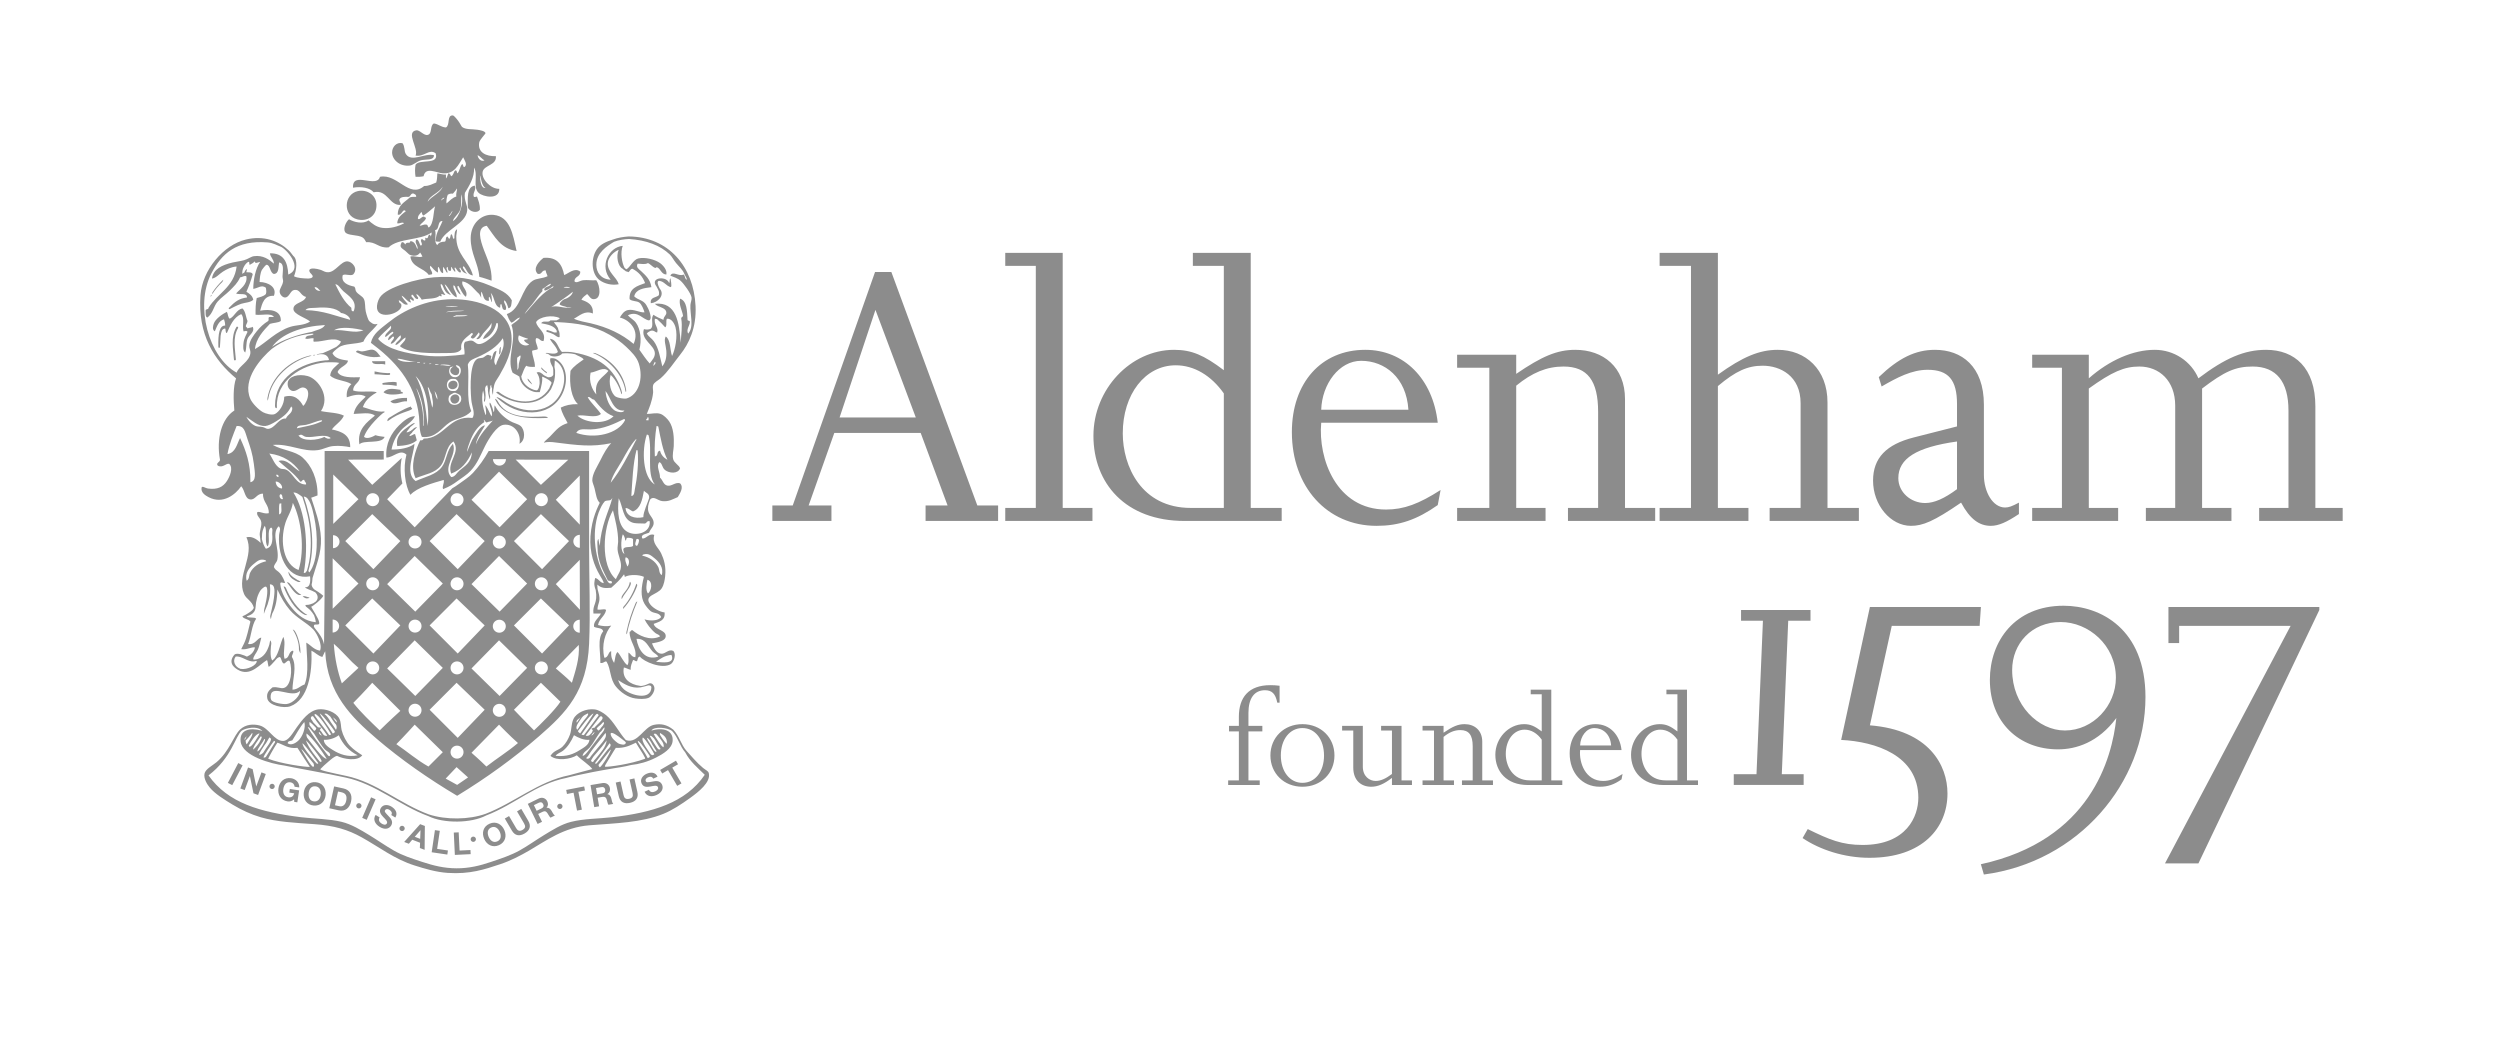 <?xml version="1.0" encoding="UTF-8" standalone="no"?>
<!DOCTYPE svg PUBLIC "-//W3C//DTD SVG 1.1//EN" "http://www.w3.org/Graphics/SVG/1.1/DTD/svg11.dtd">
<svg width="100%" height="100%" viewBox="0 0 1522 632" version="1.1" xmlns="http://www.w3.org/2000/svg" xmlns:xlink="http://www.w3.org/1999/xlink" xml:space="preserve" xmlns:serif="http://www.serif.com/" style="fill-rule:evenodd;clip-rule:evenodd;stroke-linejoin:round;stroke-miterlimit:2;">
    <g transform="matrix(1,0,0,1,-233,-530)">
        <g transform="matrix(1,0,0,1,39.024,114.877)">
            <g transform="matrix(0.847,0,0,0.847,73.305,-1338.3)">
                <path d="M1549.11,2421.76L1549.11,2387.49C1519.82,2391.6 1506.93,2399.8 1506.93,2413.86C1506.93,2423.81 1515.72,2431.72 1526.26,2431.72C1532.71,2431.72 1540.03,2428.5 1549.11,2421.76ZM1593.62,2431.43L1593.62,2439.63C1584.83,2445.49 1578.98,2448.12 1573.42,2448.12C1565.22,2448.12 1558.48,2443.44 1552.04,2431.43C1532.41,2444.9 1524.5,2448.12 1516.01,2448.12C1501.37,2448.12 1488.77,2433.19 1488.77,2415.61C1488.77,2399.21 1498.43,2389.55 1518.06,2384.57L1549.11,2376.66L1549.11,2360.55C1549.11,2343.27 1542.95,2335.95 1528.03,2335.95C1516.59,2335.95 1506.05,2341.51 1494.92,2347.95L1492.87,2341.22C1507.22,2327.46 1519.23,2321.6 1533.29,2321.6C1552.33,2321.6 1568.44,2333.31 1568.44,2361.13L1568.44,2411.51C1568.44,2423.81 1574.87,2434.94 1583.66,2434.94C1586.3,2434.94 1588.65,2434.07 1593.62,2431.43ZM1357.9,2435.24L1357.9,2261.26L1335.35,2261.26L1335.35,2251.89L1377.24,2251.89L1377.24,2339.46C1395.11,2326.57 1407.11,2321.6 1420.29,2321.6C1440.21,2321.6 1456.02,2335.66 1456.02,2359.38L1456.02,2435.24L1478.58,2435.24L1478.58,2444.61L1414.43,2444.61L1414.43,2435.24L1436.69,2435.24L1436.69,2359.96C1436.69,2340.34 1422.05,2333.02 1409.45,2333.02C1398.62,2333.02 1390.12,2336.83 1377.24,2347.66L1377.24,2435.24L1399.2,2435.24L1399.2,2444.61L1335.35,2444.61L1335.35,2435.24L1357.9,2435.24ZM1212.95,2435.24L1212.95,2334.48L1189.81,2334.48L1189.81,2325.11L1232.28,2325.11L1232.28,2338.88C1250.74,2326.28 1261.57,2321.6 1274.75,2321.6C1294.67,2321.6 1310.48,2333.89 1310.48,2357.04L1310.48,2435.24L1332.16,2435.24L1332.16,2444.61L1269.48,2444.61L1269.48,2435.24L1291.15,2435.24L1291.15,2366.12C1291.15,2343.86 1283.54,2333.61 1266.26,2333.61C1254.25,2333.61 1243.7,2338 1232.28,2347.37L1232.28,2435.24L1253.37,2435.24L1253.37,2444.61L1189.81,2444.61L1189.81,2435.24L1212.95,2435.24ZM1092.12,2364.65L1154.79,2364.65C1153.33,2341.51 1137.81,2329.5 1120.82,2329.5C1105,2329.5 1092.7,2346.2 1092.12,2364.65ZM1175.88,2374.03L1092.12,2374.03C1089.78,2399.8 1102.95,2436.4 1138.68,2436.4C1151.57,2436.4 1162.41,2432.3 1177.93,2422.35L1175.88,2433.19C1160.94,2443.73 1148.06,2448.12 1131.95,2448.12C1096.21,2448.12 1071.03,2420.01 1071.03,2380.76C1071.03,2345.32 1092.12,2321.6 1123.75,2321.6C1151.57,2321.6 1172.37,2342.39 1175.88,2374.03ZM1022.12,2435.24L1022.12,2352.93C1013.04,2340.05 1000.74,2332.72 987.559,2332.72C965.594,2332.72 949.481,2353.52 949.481,2381.64C949.481,2405.07 962.661,2435.24 998.397,2435.24L1022.12,2435.24ZM1022.12,2336.24L1022.12,2261.26L999.862,2261.26L999.862,2251.89L1041.45,2251.89L1041.45,2435.24L1063.71,2435.24L1063.71,2444.61L994.002,2444.61C951.244,2444.61 928.396,2417.37 928.396,2383.39C928.396,2350.01 955.051,2321.6 986.389,2321.6C998.981,2321.6 1007.77,2325.4 1022.12,2336.24ZM886.981,2435.24L886.981,2261.26L865.015,2261.26L865.015,2251.89L906.314,2251.89L906.314,2435.24L927.693,2435.24L927.693,2444.61L865.015,2444.61L865.015,2435.24L886.981,2435.24ZM800.718,2370.22L771.721,2292.89L745.945,2370.22L800.718,2370.22ZM771.428,2265.66L783.146,2265.66L844.944,2433.48L859.879,2433.48L859.879,2444.61L807.747,2444.61L807.747,2433.48L823.565,2433.48L804.229,2381.34L742.141,2381.34L723.69,2433.48L740.089,2433.48L740.089,2444.61L697.62,2444.61L697.62,2433.48L712.265,2433.48L771.428,2265.66ZM1624.52,2435.24L1624.52,2334.48L1603.14,2334.48L1603.14,2325.11L1643.85,2325.11L1643.85,2342.09C1658.79,2328.92 1675.77,2321.6 1691.3,2321.6C1705.07,2321.6 1717.36,2329.8 1722.63,2342.09C1741.96,2327.46 1755.74,2321.6 1771.25,2321.6C1791.76,2321.6 1806.69,2334.48 1806.69,2362.3L1806.69,2435.24L1826.32,2435.24L1826.32,2444.61L1766.28,2444.61L1766.28,2435.24L1787.36,2435.24L1787.36,2365.24C1787.36,2344.44 1778.57,2333.61 1761.59,2333.61C1749.29,2333.61 1741.38,2337.12 1725.27,2349.42L1725.27,2435.24L1746.37,2435.24L1746.37,2444.61L1684.86,2444.61L1684.86,2435.24L1705.94,2435.24L1705.94,2361.72C1705.94,2343.86 1694.52,2333.61 1680.17,2333.61C1669.33,2333.61 1660.54,2337.41 1643.85,2349.42L1643.85,2435.24L1664.93,2435.24L1664.93,2444.61L1603.14,2444.61L1603.14,2435.24" style="fill:rgb(140,140,140);fill-rule:nonzero;"/>
            </g>
            <g transform="matrix(0.847,0,0,0.847,73.305,-1209.94)">
                <path d="M467.597,2208.31C463.286,2204.09 469.843,2199.97 472.13,2203.36C473.743,2205.76 471.412,2210.03 467.597,2208.31ZM470.897,2193.46C472.914,2197.44 467.532,2200.05 465.122,2197.17C463.099,2193.2 468.482,2190.58 470.897,2193.46ZM492.546,2155.14C491.671,2156.08 490.748,2157.05 489.886,2158.09L489.313,2158.88L488.757,2159.74C488.38,2160.33 487.995,2160.9 487.561,2161.37C486.835,2162.15 486.015,2162.62 484.833,2162.27L486.149,2160.73C486.463,2160.36 486.769,2159.96 486.956,2159.57C487.147,2159.16 487.255,2158.67 487.016,2158.19L486.673,2157.49C485.838,2158.5 485.432,2159.1 484.975,2159.7C484.527,2160.3 484.053,2160.88 483.556,2161.31C482.651,2162.09 481.815,2162.32 480.859,2161.09C481.116,2160.34 481.314,2160.13 481.545,2159.89C481.987,2159.45 482.099,2159.31 482.181,2159.17C482.394,2158.78 482.352,2158.32 481.911,2158L481.261,2158.06C480.899,2158.41 480.503,2158.76 480.088,2159.11L478.781,2160.19C477.891,2160.92 476.964,2161.69 476.165,2162.57C474.585,2164.31 473.498,2166.47 474.073,2169.47C472.855,2171.71 469.697,2172.29 466.352,2172.34C460.127,2172.44 452.409,2172.61 445.482,2172.01C438.752,2171.42 432.943,2170.1 429.906,2167.41C430.131,2167.1 430.407,2166.77 430.713,2166.42L432.042,2165C432.481,2164.52 432.907,2164.05 433.234,2163.59C433.551,2163.15 433.827,2162.66 433.875,2162.18L433.971,2161.19L433.116,2161.69C432.468,2162.07 431.864,2162.61 431.299,2163.17L429.63,2164.87C428.618,2165.86 427.706,2166.53 426.745,2166.58C426.687,2166.22 426.784,2165.86 427.009,2165.48C427.31,2164.98 427.806,2164.48 428.374,2163.95L429.215,2163.17C429.488,2162.9 429.753,2162.63 429.975,2162.35C430.409,2161.8 430.76,2161.12 430.56,2160.35L430.357,2159.57C429.152,2160.59 428.593,2161.22 428.057,2161.87C427.529,2162.5 426.999,2163.17 426.45,2163.78C425.438,2164.9 424.469,2165.66 423.386,2165.74C423.328,2165.53 423.357,2165.29 423.465,2165C423.622,2164.58 423.928,2164.14 424.292,2163.66L424.833,2162.95L425.319,2162.26C425.576,2161.83 425.848,2161.24 425.58,2160.67L424.797,2160.5C424.161,2161.04 423.618,2161.66 422.989,2162.2C422.523,2162.61 422.028,2162.94 421.411,2163.14C421.311,2161.81 422.087,2160.73 423.024,2159.85C423.554,2159.35 424.102,2158.95 424.491,2158.64C425.071,2158.11 425.158,2158 425.204,2157.86L424.872,2156.99C423.921,2157.36 423.364,2157.75 422.855,2158.18C422.359,2158.59 421.876,2159.06 421.402,2159.5C420.569,2160.27 419.917,2160.75 419.324,2160.81C419.099,2159.7 419.853,2158.67 420.965,2157.54C421.564,2156.93 422.2,2156.35 422.679,2155.8C423.157,2155.24 423.6,2154.59 423.568,2153.86L423.513,2152.69L422.701,2153.53C421.351,2154.91 419.889,2156.19 418.47,2157.51C417.04,2158.84 415.629,2160.22 414.412,2161.82L414.442,2162.47C421.37,2170.02 434.445,2172.52 447.741,2174.17C456.951,2175.32 468.401,2174.43 476.322,2173.35C476.569,2171.41 476.106,2169.6 475.97,2167.91C475.844,2166.3 476.046,2165 476.89,2164.25C477.951,2164.06 478.676,2163.79 479.371,2163.61C480.036,2163.43 480.645,2163.33 481.545,2163.45C482.408,2163.57 483.071,2164.07 483.84,2164.64C484.206,2164.93 484.606,2165.23 485.034,2165.47C485.476,2165.71 485.965,2165.89 486.529,2165.93C489.709,2166.15 494.436,2162.39 496.405,2160.42C498.635,2158.19 501.072,2154.4 500.25,2150.88L499.267,2150.88C497.96,2156.42 494.305,2161.35 489.661,2162.33C490.098,2160.53 491.324,2159.13 492.62,2157.74L493.681,2156.59C494.032,2156.2 494.362,2155.81 494.646,2155.41C495.221,2154.6 495.654,2153.7 495.729,2152.68L495.859,2150.75L494.802,2152.36C494.189,2153.29 493.405,2154.2 492.546,2155.14ZM491.26,2210.18C491.215,2209.5 492.104,2210.65 493.031,2212.47C494.57,2215.52 494.795,2216.03 495.635,2217.79C496.895,2216.9 495.206,2211.84 494.668,2210.51C494.342,2209.7 494.056,2207.21 494.903,2208.29C495.811,2209.45 497.22,2214.43 497.287,2214.91C498.106,2213.8 497.501,2211.27 498.113,2209.96C500.556,2214.64 504.084,2218.17 508.829,2221.09C511.507,2222.74 514.774,2223.2 516.667,2224.8C519.701,2227.37 520.565,2234.95 515.839,2237.58C517.257,2230.03 511.691,2222.78 504.292,2223.98C499.521,2224.76 493.98,2233.51 491.095,2239.24C487.819,2245.76 485.655,2251.76 480.791,2256.97C478.044,2259.91 474.652,2261.94 471.308,2264.39C468.176,2266.68 465.822,2268.22 460.997,2270.16C459.942,2268.4 461.978,2266.2 461.411,2263.57C453.924,2265.71 442.223,2268.95 437.493,2274.28C433.501,2267.69 432.056,2254.82 434.608,2245.42C429.99,2241 425.464,2247.48 420.174,2247.49C419.398,2237.33 423.838,2229.8 429.247,2224.39C432.482,2221.16 436.972,2217.55 440.792,2217.79C438.472,2222.28 433.643,2224.44 430.484,2228.1C427.328,2231.76 424.983,2235.95 423.887,2241.71C429.272,2241.85 436.883,2240.7 440.38,2237.58C439.955,2245.24 433.291,2258.71 441.206,2264.39C448.386,2261.15 455.903,2259.96 460.174,2254.08C463.665,2249.27 463.439,2242.43 468.008,2237.58C471.367,2245.73 460.254,2254.14 466.771,2261.51C469.548,2261.47 470.595,2258.63 472.545,2256.97C476.486,2253.6 481.321,2251.2 481.613,2243.77C478.508,2250.7 474.088,2256.31 466.771,2259.03C463.441,2250.72 473.99,2243.93 468.421,2235.94C462.441,2239.93 463.36,2248.05 459.348,2253.26C455.107,2258.75 448.327,2259.39 441.206,2262.33C436.961,2253.69 441.069,2242.11 444.504,2235.11C445.962,2235.33 446.629,2234.76 446.978,2233.87C461.785,2233.94 465.13,2216.87 482.027,2219.03C484.356,2215.86 481.65,2210.93 481.205,2205.83C480.387,2196.45 479.968,2177.62 486.568,2176.15C487.359,2175.97 488.607,2176 489.452,2175.73C491.032,2175.22 492.598,2172.72 494.399,2174.08C496.618,2174.12 494.978,2175.87 495.221,2177.38C496.992,2175.58 496.293,2171.31 499.346,2170.78C499.04,2174.11 496.166,2178.41 498.935,2181.09C500.355,2174.66 506.423,2169.48 503.881,2161.71C499.772,2167.97 493.267,2171.93 485.738,2175.32C482.637,2176.72 479.968,2177.29 478.728,2180.68C480.014,2191.79 477.294,2205.14 481.205,2214.08C477.021,2219.15 470.53,2219 465.535,2222.33C459.897,2226.09 455.627,2233.89 445.741,2232.64C443.651,2228.36 444.187,2223.1 443.681,2218.2C441.061,2192.94 425.409,2177.23 409.042,2165.01C410.488,2158.47 415.893,2155.04 421.413,2150.58C432.788,2141.38 449.048,2133.85 467.597,2133.67C486.306,2133.5 508.392,2140.74 510.069,2159.65C511.119,2171.49 505.623,2181.08 501.409,2188.52C499.794,2191.36 497.743,2193.13 497.287,2197.59C497.179,2198.24 496.895,2198.92 496.977,2199.59C497.055,2200.27 496.727,2202.93 496.648,2202.24C496.558,2201.49 495.938,2200.36 496.159,2197.55C495.703,2197.11 495.505,2196.48 495.635,2195.53C494.205,2195.37 495.289,2197.74 494.585,2198.32C494.362,2199.83 494.107,2201.43 494.616,2202.91C494.937,2203.85 494.705,2206.16 494.384,2205.23C493.733,2203.34 492.911,2199.6 493.188,2197.69C493.195,2197.62 492.74,2196.35 492.747,2195.53C491.44,2195.82 491.155,2197.12 491.103,2198.66C491.473,2200.96 491.795,2204.76 490.928,2207.11C490.587,2208.04 490.17,2206.91 490.363,2205.93C490.928,2203.09 490.057,2201.07 489.698,2199.24C488.076,2205.56 489.728,2212.43 491.514,2216.97C492.456,2216.26 491.279,2210.51 491.26,2210.18ZM471.719,2138.62C468.83,2138.89 464.851,2138.08 462.646,2139.03C465.537,2138.76 469.514,2139.58 471.719,2138.62ZM476.254,2141.92C471.498,2141.82 464.614,2141.86 463.06,2143.16C466.46,2142.22 473.99,2142.64 476.254,2141.92ZM478.728,2145.22L470.071,2145.22C469.958,2146.07 468.244,2145.32 468.421,2146.45C471.364,2145.55 476.199,2146.54 478.728,2145.22ZM441.375,2178.59C436.428,2178.68 431.627,2176.34 428.082,2176.45C430.186,2179.21 437.667,2178.87 441.375,2178.59ZM444.377,2179.02C443.756,2179.26 442.161,2178.52 442.233,2179.45C442.856,2179.22 444.45,2179.95 444.377,2179.02ZM448.237,2179.45C447.178,2179.26 446.795,2179.41 446.78,2179.6C446.756,2179.88 447.658,2180.26 448.237,2179.45ZM452.527,2179.88C451.883,2179.95 450.943,2179.73 450.81,2180.31C451.453,2180.24 452.392,2180.46 452.527,2179.88ZM458.101,2180.31C455.906,2180.1 455.058,2180.33 455.063,2180.53C455.072,2180.79 456.399,2181.02 458.101,2180.31ZM449.864,2224.8C451.574,2209.59 447.783,2195.16 441.206,2188.93C446.714,2198.26 448.474,2211.35 449.864,2224.8ZM452.751,2202.12C451.503,2200.24 451.155,2198.28 450.688,2197.59C449.321,2195.55 450.313,2198.61 450.688,2200.47C451.322,2203.61 452.497,2208.8 453.164,2211.61C454.36,2208.66 453.003,2204.97 452.751,2202.12ZM442.443,2198.83C440.626,2195.02 442.859,2200.94 443.267,2202.12C445.295,2208 447.243,2215.76 446.567,2224.8C446.887,2224.71 447.046,2224.46 446.978,2223.98C447.761,2213.05 445.184,2204.58 442.443,2198.83ZM456.874,2205.83C456.984,2202.98 455.914,2201.3 454.814,2199.65C455.348,2201.86 455.753,2204.21 456.874,2205.83ZM481.926,2234.73C484.273,2231.02 487.486,2224.53 491.095,2224.39C488.764,2228.51 485.039,2233.45 484.501,2238C487.206,2231.08 492.986,2225.04 496.872,2220.68C495.818,2221.69 493.547,2221.48 492.336,2222.33C491.305,2221.99 491.032,2220.89 490.275,2220.27C490.098,2221.13 490.558,2221.36 490.689,2221.92C486.354,2224.73 483.432,2228.59 481.239,2233.54L480.47,2235.38C479.587,2237.94 478.119,2241.09 478.317,2243.36C479.266,2240.32 481.926,2234.73 481.926,2234.73ZM465.706,2181.33L466.665,2181.1C464.515,2180.83 459.469,2180.15 458.937,2181.09C461.482,2180.86 462.961,2181.69 465.415,2181.55L465.706,2181.33ZM469.711,2200.91C469.374,2200.92 469.035,2200.92 468.701,2200.97C467.054,2201.94 465.542,2202.31 465.122,2203.77C462.746,2212.03 475.926,2211.14 473.782,2203.77C473.356,2202.3 472.077,2201.89 469.711,2200.91ZM468.158,2189.6C468.842,2189.72 469.339,2189.76 469.838,2189.74C474.514,2189.5 475.373,2181.07 470.071,2181.09C471.178,2183.71 472.387,2182.51 472.545,2184.8C473.049,2192.16 461.306,2186.21 468.421,2181.92C467.627,2182.16 467.248,2182.27 466.932,2182.34L466.189,2182.51C464.326,2185.07 465.535,2188.72 468.158,2189.6ZM469.703,2191.01C469.269,2191.02 468.834,2190.99 468.398,2190.91C462.124,2190.27 462.124,2200.37 468.421,2199.65L469.68,2199.64C473.116,2198.14 473.124,2192.52 469.703,2191.01ZM304.303,2152.64C304.317,2150.84 303.945,2149.43 303.478,2148.1C299.58,2149.29 298.404,2153.2 296.881,2156.76C294.772,2155.61 295.646,2152.68 296.057,2151.4C297.253,2147.67 302.618,2144.19 305.54,2142.74C306.41,2144.21 306.194,2146.76 307.603,2147.69C311.277,2145.87 312.245,2141.34 316.674,2140.27C318.995,2142.21 319.087,2146.38 320.385,2149.34C320.252,2150.86 319.367,2151.62 319.148,2153.05C319.27,2153.89 320.264,2153.86 320.385,2154.7C321.328,2154 323.292,2154.31 324.095,2153.47C325.907,2157.26 321.465,2159.27 320.385,2162.12C319.216,2165.22 319.845,2168.39 318.735,2172.02C316.883,2170.62 317.25,2167.23 317.498,2165.01C317.859,2161.8 319.593,2158.93 320.385,2157.18C319.681,2155.94 318.885,2156.72 317.498,2156.76C316.381,2152.58 318.535,2147.3 315.849,2144.39C310.293,2146.81 307.99,2152.48 305.54,2158C304.255,2157.78 304.907,2155.61 304.303,2154.7C301.854,2155.12 301.58,2156.84 301.03,2160.02C300.806,2162.73 300.813,2165.47 300.526,2168.16C300.446,2168.9 299.442,2168.78 299.422,2168.04C299.126,2158.18 300.304,2152.49 304.303,2152.64ZM310.622,2177.02C310.056,2169.29 308.201,2160.89 312.363,2153.73C312.828,2152.93 314.029,2153.63 313.564,2154.43C309.609,2161.24 311.466,2169.57 312.006,2176.92C312.073,2177.84 310.689,2177.94 310.622,2177.02ZM295.179,2128.76C297.034,2125.86 300.335,2122.02 302.857,2119.72C303.16,2119.45 302.543,2121.05 302.241,2121.32C299.758,2123.58 296.9,2127.07 295.072,2129.93C294.854,2130.28 294.96,2129.11 295.179,2128.76ZM294.408,2130.37C294.839,2131.12 294.045,2131.84 293.828,2131.7C293.701,2131.61 293.772,2131.23 294.408,2130.37ZM361.147,2360.35C353.9,2356.46 349.323,2347.64 346.389,2340.42C346.104,2339.72 347.635,2340.38 347.92,2341.08C350.844,2348.27 356.342,2356.83 363.21,2360.51C363.875,2360.87 361.812,2360.7 361.147,2360.35ZM356.869,2346.15C353.564,2344.78 351.117,2339.91 348.843,2337.38C348.337,2336.82 349.99,2337.26 350.494,2337.82C352.568,2340.12 355.909,2344.75 358.814,2345.94C359.511,2346.23 357.566,2346.43 356.869,2346.15ZM356.662,2336.87C354.104,2335.8 350.866,2334.07 349.944,2330.94C349.731,2330.21 349.934,2329.11 350.147,2329.84C350.902,2332.4 355.726,2335.39 358.302,2336.46C358.999,2336.75 357.358,2337.16 356.662,2336.87ZM361.5,2347.12C361.947,2347.19 364.368,2348.05 364.719,2348.06C365.573,2348.12 363.458,2349.28 361.751,2348.41C361.614,2348.34 360.398,2347.58 360.245,2347.55C359.497,2347.44 360.755,2347.01 361.5,2347.12ZM354.293,2372.01C356.932,2375.96 358.609,2383.43 358.41,2388.1C358.391,2388.58 357.323,2385.88 357.343,2385.4C357.534,2380.88 355.509,2375.04 352.953,2371.22C352.686,2370.82 354.023,2371.62 354.293,2372.01ZM324.736,2324.08C321.773,2326.49 318.183,2330.63 319.785,2336.04C321.892,2334.63 321.289,2332.25 322.263,2330.26C324.344,2326.02 328.639,2323.14 333.806,2322.02C333.625,2321.65 333.444,2321.28 332.984,2321.19C329.287,2320.09 327.525,2321.82 324.736,2324.08ZM330.693,2306.04C331.288,2308.74 332.2,2311.13 333.58,2313.05C338.05,2312.17 338.568,2307.7 338.116,2302.32C337.992,2300.87 338.899,2298.43 337.292,2297.79C333.899,2299.76 337.087,2308.3 334.817,2311.4C332.253,2308.33 334.875,2300.07 332.756,2296.55C331.675,2298.77 330.683,2300.16 330.693,2306.04ZM326.985,2393.9C327.152,2393.36 325.354,2393.98 325.287,2393.96C320.463,2394.71 316.402,2389.89 311.871,2390.54C309.51,2393.41 311.109,2398.06 315.436,2399.4C320.357,2400.16 327.099,2396.66 326.985,2393.9ZM360.796,2275.53C366.654,2292.24 369.321,2311.62 364.068,2329.14C364.544,2329.23 364.376,2329.95 364.919,2329.96C371.333,2321.36 371.133,2303.47 368.218,2289.95C367.084,2284.7 365.143,2275.61 360.796,2275.53ZM363.088,2328.86C368.267,2311.59 365.642,2292.42 359.81,2275.8C358.106,2274.45 355.337,2272.28 353.374,2272.64C361.885,2285.71 364.568,2310.08 360.796,2330.37C362.384,2330.69 362.433,2329.47 363.088,2328.86ZM318.28,2114.32C318.193,2113.37 320.388,2110.88 319.897,2112.81C319.787,2113.25 319.471,2113.86 319.541,2114.3C320.353,2114.44 323.992,2113.89 324.095,2115.94C322.828,2120.31 321.334,2124.45 319.561,2128.31C321.758,2129.69 323.951,2131.07 324.508,2134.09C322.315,2136.14 318.83,2136.01 315.849,2136.97C313.11,2137.85 307.75,2140.69 307.75,2140.69C307.197,2141.16 306.489,2140.33 307.042,2139.86C311.388,2135.39 314.338,2133.12 319.974,2132.44C320.116,2128.72 314.537,2130.72 312.137,2129.55C315.133,2126.2 320.521,2123.12 319.561,2117.18C318.035,2116.45 316.805,2117.82 315.025,2118C313.325,2121.97 310.429,2124.66 307.603,2127.49C304.845,2130.24 301.346,2132.54 298.944,2135.32C295.842,2138.91 295.605,2143.88 291.519,2146.87C289.862,2146.33 290.348,2143.64 290.284,2141.51C290.673,2140.66 292.406,2141.16 292.345,2139.86C298.635,2129.51 310.751,2125 312.55,2110.17C308.57,2110.48 305.484,2112.08 302.654,2113.88C299.906,2115.63 297.782,2118.46 294.819,2118.83C295.855,2111.99 301.878,2109.14 309.665,2107.28C312.374,2106.63 315.294,2106.37 317.911,2105.63C320.652,2104.86 322.944,2103.03 324.921,2102.75C331.495,2101.79 336.042,2105.25 339.353,2108.11C339.241,2104.78 336.883,2103.7 336.466,2100.69C346.164,2100.47 349.31,2106.81 349.661,2115.94C360.979,2111.43 347.922,2097.17 344.04,2095.83C341.927,2095.1 338.918,2093.18 334.817,2092.85C312.467,2091.07 301.753,2100.89 294.408,2115.12C282.227,2138.7 292.67,2175.57 312.55,2186.45C314.423,2181.35 321.691,2178.71 322.448,2172.43C322.666,2170.61 321.526,2168.89 321.624,2167.07C321.818,2163.36 324.926,2159.34 326.984,2156.76C329.259,2153.91 332.05,2151.23 335.23,2149.34C336.119,2148.14 334.805,2147.3 336.054,2146.45L339.353,2146.45C337.531,2143.33 330.492,2145.42 326.158,2144.81C326.089,2140.47 326.244,2136.37 326.984,2132.85C328.883,2132.22 331.857,2131.8 333.58,2129.96C334.139,2128.18 333.774,2127.35 333.58,2125.43C330.423,2123.04 328.069,2125.75 324.508,2126.25C324.515,2119.78 326.177,2111.44 329.457,2106.87C327.536,2107.12 325.663,2108.59 325.745,2106.46C324.656,2107.43 323.4,2108.24 322.035,2108.93C321.216,2108.65 322.293,2106.47 320.798,2106.87C318.324,2108.39 316.21,2112.45 316.674,2115.53C317.069,2114.99 317.738,2114.72 318.28,2114.32ZM339.353,2115.53C336.377,2114.72 336.818,2108.89 333.993,2108.93C333.501,2108.94 331.043,2111.97 330.693,2112.64C329.449,2115.04 329.164,2118.77 329.044,2121.3C335.304,2121.39 341.766,2125.12 339.353,2131.2C332.231,2130.95 330.95,2136.54 329.457,2141.92C336.724,2140.54 344.709,2141.7 344.304,2149.34C342.364,2150.7 338.918,2150.56 336.466,2151.4C331.867,2156.15 326.277,2162.11 325.745,2169.55C333.974,2164.7 341.105,2156.63 351.311,2153.47C355.664,2152.12 361.067,2152.57 365.332,2149.75C362.661,2147.09 353.372,2144.66 353.374,2140.68C353.377,2135.97 360.979,2136.41 362.446,2132.02C358.018,2130.92 358.472,2126.29 353.787,2127.07C351.072,2127.53 350.416,2132.58 347.188,2132.44C345.565,2132.36 343.638,2130.41 343.478,2128.31C343.3,2126.01 345.509,2124.14 345.951,2120.89C346.063,2120.07 345.507,2118.63 345.54,2117.18C345.623,2113.46 347.018,2107.81 343.065,2107.28C342.473,2110.68 343.086,2115.27 339.353,2115.53ZM389.248,2127.9C386.971,2125.83 385.576,2122.81 383.476,2122.95C386.615,2129.3 389.785,2135.61 395.021,2139.86C395.014,2141.24 395.021,2142.61 396.671,2142.33C399.709,2134.93 392.908,2131.22 389.248,2127.9ZM372.754,2127.49C371.265,2126.78 370.959,2124.88 368.63,2125.01C368.835,2126.75 371.48,2128.2 372.754,2127.49ZM387.599,2143.57C384.173,2139.7 376.522,2139.25 369.455,2139.86C366.8,2140.09 363.439,2139.58 362.033,2141.51C374.835,2141.76 383.876,2145.78 394.196,2148.52C394.061,2146.38 390.87,2143.93 387.599,2143.57ZM382.65,2155.94C390.207,2155.29 397.811,2158.67 403.68,2155.94C397.896,2154.73 387.782,2152.82 382.65,2155.94ZM348.012,2216.14C345.301,2218.83 337.129,2224.55 333.169,2224.8C327.899,2225.14 323.71,2220.94 319.561,2218.2C320.706,2220.68 323.318,2223.62 326.158,2224.8C327.518,2225.37 329.5,2225.11 331.519,2225.63C333.122,2226.04 333.87,2226.99 335.23,2226.87C340.334,2226.4 342.675,2219.02 348.012,2219.44C349.097,2216.4 352.787,2215.97 352.55,2211.61C352.004,2211.6 352.173,2210.89 351.724,2210.78C350.936,2212.39 349.667,2214.5 348.012,2216.14ZM362.446,2223.98C359.395,2224.61 356.237,2223.86 355.849,2226.45C360.372,2225.46 367.004,2224.34 370.692,2222.74C371.99,2222.18 375.134,2221.32 373.578,2220.68C370.12,2221.11 366.257,2223.19 362.446,2223.98ZM324.921,2252.02C324.019,2244.84 322.332,2239.89 320.385,2234.29C318.519,2228.91 318.184,2224.48 312.55,2224.8C310.029,2231.22 307.35,2237.47 305.953,2245.01C311.81,2243.99 312.651,2237.96 315.025,2233.46C319.189,2242.36 322.657,2251.95 322.448,2265.22C326.877,2264.28 325.769,2258.76 324.921,2252.02ZM358.733,2230.99C358.864,2231.01 357.53,2231.63 356.955,2231.51C359.927,2236.27 371.105,2235.05 375.641,2232.64C376.388,2233.42 378.828,2234.65 380.177,2233.46C375.999,2229.93 368.215,2233.45 362.446,2232.64C360.871,2232.42 360.226,2231.26 358.733,2230.99ZM357.91,2257.38C353.06,2250.68 346.254,2245.94 336.054,2244.6C338.409,2247.99 340.011,2253.29 343.891,2255.32C345.079,2255.94 346.727,2255.55 348.012,2256.14C353.52,2258.66 354.986,2266.91 362.446,2266.86C362.734,2265.06 361.254,2265.03 361.209,2263.57C359.4,2263.13 359.854,2264.96 358.32,2264.8C354.098,2258.85 347.943,2254.84 342.654,2249.96C348.944,2247.77 354.014,2255.83 357.91,2257.38ZM342.654,2261.51C342.845,2260.21 342.293,2259.66 341.003,2259.85C341.053,2260.9 341.602,2261.45 342.654,2261.51ZM340.592,2264.8C340.86,2267.69 342.316,2269.4 345.127,2269.75C345.983,2267.51 342.517,2264.27 340.592,2264.8ZM345.951,2277.17C345.04,2276.3 345.882,2273.67 343.891,2273.87C342.396,2275.45 344.722,2278.37 345.951,2277.17ZM347.601,2294.49C343.265,2308.53 346.642,2324.58 357.084,2328.31C361.762,2313.16 358.98,2291.78 352.963,2280.06C352.156,2285.71 348.953,2290.11 347.601,2294.49ZM343.065,2288.3C345.837,2287.92 344.32,2283.24 344.714,2280.47L343.478,2280.47C342.716,2282.46 343.198,2285.69 343.065,2288.3ZM368.945,2344.29C365.799,2342.55 363.075,2342.24 361.62,2340.67C366.541,2341.34 365.315,2333.41 365.332,2332.84C350.22,2335.75 341.955,2320.02 343.065,2303.15C343.181,2301.39 344.26,2299.61 343.478,2297.79C343.295,2297.43 343.115,2297.05 342.654,2296.96C337.219,2302.56 343.485,2312.85 341.828,2320.88C341.406,2322.93 339.506,2324.03 339.353,2326.24C341.262,2330.17 343.605,2327.67 347.41,2337.42C346.564,2338.33 344.053,2336.11 343.891,2338.2C344.436,2344.92 348.593,2351.22 352.55,2355.93C356.548,2360.7 361.898,2365.21 369.455,2365.83C369.298,2363.92 368.743,2362.43 368.229,2360.89C364.654,2354.87 361.833,2355.45 362.033,2353.46C364.112,2353.28 363.991,2353.6 367.572,2352.24C368.151,2351.91 369.377,2351.01 369.455,2350.98C371.615,2348.86 370.946,2346.16 369.048,2344.34L368.945,2344.29ZM506.143,2248.62L496.797,2248.62C496.797,2251.2 498.891,2253.3 501.472,2253.3C504.054,2253.3 506.143,2251.2 506.143,2248.62ZM506.027,2429.18C506.027,2426.6 503.933,2424.51 501.356,2424.51C498.773,2424.51 496.681,2426.6 496.681,2429.18C496.681,2431.76 498.773,2433.85 501.356,2433.85C503.933,2433.85 506.027,2431.76 506.027,2429.18ZM536.255,2277.77C536.255,2275.19 534.161,2273.1 531.584,2273.1C529.001,2273.1 526.913,2275.19 526.913,2277.77C526.913,2280.35 529.001,2282.44 531.584,2282.44C534.161,2282.44 536.255,2280.35 536.255,2277.77ZM536.255,2338.22C536.255,2335.64 534.161,2333.55 531.584,2333.55C529.001,2333.55 526.913,2335.64 526.913,2338.22C526.913,2340.8 529.001,2342.89 531.584,2342.89C534.161,2342.89 536.255,2340.8 536.255,2338.22ZM536.255,2398.68C536.255,2396.1 534.161,2394.01 531.584,2394.01C529.001,2394.01 526.913,2396.1 526.913,2398.68C526.913,2401.26 529.001,2403.35 531.584,2403.35C534.161,2403.35 536.255,2401.26 536.255,2398.68ZM475.649,2277.77C475.649,2275.19 473.557,2273.1 470.977,2273.1C468.395,2273.1 466.305,2275.19 466.305,2277.77C466.305,2280.35 468.395,2282.44 470.977,2282.44C473.557,2282.44 475.649,2280.35 475.649,2277.77ZM475.649,2338.22C475.649,2335.64 473.557,2333.55 470.977,2333.55C468.395,2333.55 466.305,2335.64 466.305,2338.22C466.305,2340.8 468.395,2342.89 470.977,2342.89C473.557,2342.89 475.649,2340.8 475.649,2338.22ZM475.649,2398.68C475.649,2396.1 473.557,2394.01 470.977,2394.01C468.395,2394.01 466.305,2396.1 466.305,2398.68C466.305,2401.26 468.395,2403.35 470.977,2403.35C473.557,2403.35 475.649,2401.26 475.649,2398.68ZM415.039,2277.77C415.039,2275.19 412.948,2273.1 410.369,2273.1C407.789,2273.1 405.698,2275.19 405.698,2277.77C405.698,2280.35 407.789,2282.44 410.369,2282.44C412.948,2282.44 415.039,2280.35 415.039,2277.77ZM415.039,2338.22C415.039,2335.64 412.948,2333.55 410.369,2333.55C407.789,2333.55 405.698,2335.64 405.698,2338.22C405.698,2340.8 407.789,2342.89 410.369,2342.89C412.948,2342.89 415.039,2340.8 415.039,2338.22ZM415.039,2398.68C415.039,2396.1 412.948,2394.01 410.369,2394.01C407.789,2394.01 405.698,2396.1 405.698,2398.68C405.698,2401.26 407.789,2403.35 410.369,2403.35C412.948,2403.35 415.039,2401.26 415.039,2398.68ZM445.457,2308.18C445.457,2305.6 443.367,2303.51 440.785,2303.51C438.205,2303.51 436.115,2305.6 436.115,2308.18C436.115,2310.76 438.205,2312.85 440.785,2312.85C443.367,2312.85 445.457,2310.76 445.457,2308.18ZM445.457,2368.64C445.457,2366.06 443.367,2363.97 440.785,2363.97C438.205,2363.97 436.115,2366.06 436.115,2368.64C436.115,2371.22 438.205,2373.31 440.785,2373.31C443.367,2373.31 445.457,2371.22 445.457,2368.64ZM381.835,2303.28L381.835,2312.62C384.418,2312.62 386.508,2310.53 386.508,2307.95C386.508,2305.37 384.418,2303.28 381.835,2303.28ZM381.558,2363.91L381.558,2373.26C384.137,2373.26 386.228,2371.16 386.228,2368.58C386.228,2366 384.137,2363.91 381.558,2363.91ZM445.457,2429.1C445.457,2426.52 443.367,2424.43 440.785,2424.43C438.205,2424.43 436.115,2426.52 436.115,2429.1C436.115,2431.68 438.205,2433.77 440.785,2433.77C443.367,2433.77 445.457,2431.68 445.457,2429.1ZM506.027,2308.26C506.027,2305.68 503.933,2303.59 501.356,2303.59C498.773,2303.59 496.681,2305.68 496.681,2308.26C496.681,2310.84 498.773,2312.93 501.356,2312.93C503.933,2312.93 506.027,2310.84 506.027,2308.26ZM506.027,2368.72C506.027,2366.14 503.933,2364.05 501.356,2364.05C498.773,2364.05 496.681,2366.14 496.681,2368.72C496.681,2371.3 498.773,2373.39 501.356,2373.39C503.933,2373.39 506.027,2371.3 506.027,2368.72ZM559.233,2312.36L559.233,2303.02C556.654,2303.02 554.562,2305.1 554.562,2307.69C554.562,2310.26 556.654,2312.36 559.233,2312.36ZM559.176,2373.39L559.176,2364.05C556.595,2364.05 554.507,2366.14 554.507,2368.72C554.507,2371.3 556.595,2373.39 559.176,2373.39ZM475.649,2459.22C475.649,2456.64 473.557,2454.55 470.977,2454.55C468.395,2454.55 466.305,2456.64 466.305,2459.22C466.305,2461.8 468.395,2463.9 470.977,2463.9C473.557,2463.9 475.649,2461.8 475.649,2459.22ZM339.958,2391.68C343.078,2387.65 343.791,2381.22 346.114,2376.39C348.171,2380.73 345.582,2387.16 346.938,2392.06C350.808,2391.95 349.572,2386.72 353.123,2386.29C353.914,2387.48 352.215,2389.04 352.297,2390.82C356.288,2397.32 352.596,2407.38 352.71,2414.33C356.656,2414.15 358.199,2411.57 361.37,2410.62C364.848,2402.64 362.797,2389.14 362.606,2380.51C365.973,2382.37 367.96,2385.6 372.502,2386.29C374.406,2381.56 369.911,2373.97 368.878,2372.57C367.888,2371.14 367.478,2370.89 367.435,2370.81C362.6,2365.94 355.72,2362.79 350.9,2357.17C347.177,2352.83 344.632,2348.34 341.828,2342.33C341.754,2349.21 340.692,2355.11 338.17,2359.55C337.914,2360.2 337.27,2362.76 337.212,2363.46C337.165,2364.01 336.62,2362.02 336.667,2361.46C336.745,2360.53 338.994,2352.22 339.353,2348.51C339.704,2344.9 340.87,2338.59 336.466,2338.61C336.922,2343.55 336.803,2346.97 334.817,2353.04C334.387,2354.24 332.55,2358.33 332.227,2359.6C332.033,2360.35 332.203,2357.16 332.397,2356.4C332.73,2355.11 335.323,2345.48 334.404,2341.5C333.801,2338.47 330.783,2341.8 329.87,2342.74C327.632,2345.89 326.406,2350.49 326.191,2354.83C325.881,2360.92 319.921,2361.14 319.83,2361.69C320.831,2363.17 325.672,2361.78 326.571,2363.35C323.305,2368.06 323.129,2375.86 320.798,2381.5C326.068,2382.36 327.324,2377.04 330.282,2376.96C329.489,2379.98 328.941,2382.99 327.808,2385.62C326.707,2388.17 324.469,2390.31 324.465,2392.57C324.695,2392.61 324.822,2392.92 327.415,2392.39C332.235,2390.84 334.568,2386.8 336.054,2381.91C336.126,2381.63 336.502,2379.43 336.599,2379.15C336.861,2378.4 337.707,2380.73 337.443,2381.49C337.343,2381.78 336.048,2391.17 338.247,2393.35C339.192,2392.6 339.958,2391.68 339.958,2391.68ZM531.263,2267.12L550.964,2249.04L513.118,2248.97L531.263,2267.12ZM501.162,2257.63L481.366,2277.84L501.568,2297.63L521.36,2277.43L501.162,2257.63ZM381.987,2295.16L400.131,2277.43L381.987,2259.69L381.987,2295.16ZM541.979,2277.84L559.196,2295.73L559.176,2260.38L541.979,2277.84ZM410.027,2288.14L390.648,2307.52L410.853,2327.73L430.231,2307.52L410.027,2288.14ZM470.643,2288.14L451.263,2307.52L471.465,2327.73L490.849,2307.52L470.643,2288.14ZM531.263,2288.14L511.878,2307.52L532.084,2327.73L551.465,2307.52L531.263,2288.14ZM440.541,2318.25L420.748,2338.45L440.953,2358.24L460.746,2338.04L440.541,2318.25ZM501.162,2318.25L481.366,2338.45L501.568,2358.24L521.36,2338.04L501.162,2318.25ZM381.576,2356.18L400.131,2338.04L381.576,2319.89L381.576,2356.18ZM541.979,2338.45L559.285,2356.91L559.176,2321L541.979,2338.45ZM410.027,2348.76L390.648,2368.14L410.853,2388.35L430.231,2368.14L410.027,2348.76ZM470.643,2348.76L451.263,2368.14L471.465,2388.35L490.849,2368.14L470.643,2348.76ZM531.263,2348.76L511.878,2368.14L532.084,2388.35L551.465,2368.14L531.263,2348.76ZM440.541,2378.86L420.748,2399.07L440.953,2418.86L460.746,2398.66L440.541,2378.86ZM501.162,2378.86L481.366,2399.07L501.568,2418.86L521.36,2398.66L501.162,2378.86ZM388.173,2409.79C390.317,2407.86 400.131,2398.66 400.131,2398.66C400.131,2398.66 396.482,2395.42 395.595,2394.53C390.947,2389.89 386.615,2384.95 382.398,2381.34C383.108,2392.04 385.15,2401.4 388.173,2409.79ZM541.979,2399.07C541.979,2399.07 549.742,2405.59 553.531,2409.37C555.889,2401.29 559.215,2391.97 558.475,2382.16C554.061,2386.58 541.979,2399.07 541.979,2399.07ZM410.027,2409.37C410.027,2409.37 403.731,2416.5 396.419,2423.81C402.102,2431.05 408.835,2437.23 415.387,2443.6C421.609,2437.38 430.231,2429.58 430.231,2429.58L410.027,2409.37ZM470.643,2409.37L451.263,2428.76L471.465,2448.97L490.849,2428.76L470.643,2409.37ZM531.263,2409.37L511.878,2428.76C511.878,2428.76 521.578,2438.86 526.312,2443.6C530.347,2439.86 541.776,2428.6 545.282,2422.98C541.044,2418.75 531.263,2409.37 531.263,2409.37ZM337.042,2418.45C337,2418.79 336.808,2420.56 337.453,2421.75C338.524,2423.72 345.832,2424.97 348.587,2424.64C353.102,2424.09 358.556,2418.38 358.072,2415.15C352.783,2421.04 338.009,2410.21 337.042,2418.45ZM460.746,2459.27L440.541,2439.48C440.541,2439.48 432.698,2448.15 427.345,2453.5C435.119,2458.78 442.07,2464.89 450.438,2469.58L460.746,2459.27ZM501.162,2439.48L481.366,2459.68C481.366,2459.68 487.632,2465.13 492.085,2469.58C499.484,2463.78 507.648,2458.76 514.761,2452.68C509.165,2447.8 501.162,2439.48 501.162,2439.48ZM470.643,2469.99L462.808,2478.24L471.057,2482.78L478.892,2477.41L470.643,2469.99ZM338.025,2167.86C345.269,2162.81 356.816,2158.94 366.591,2157.2C369.911,2155.71 374.383,2155.37 376.053,2152.23C359.397,2153.16 344.965,2158.45 338.025,2167.86ZM385.131,2167.15C386.551,2166.01 386.917,2165.48 387.599,2164.19C382.465,2160.45 375.163,2164.35 368.63,2164.19C367.14,2164.58 368.056,2162.56 367.806,2161.71C365.558,2161.53 364.416,2162.45 362.033,2162.12C361.96,2159.03 366.249,2160.29 367.806,2158.83C367.794,2158.43 367.301,2158.51 366.982,2158.41C356.349,2159.3 346.175,2163.13 337.832,2169.37C330.535,2175.58 316.135,2191.16 322.448,2205.42C323.718,2208.3 328.031,2212.97 331.519,2214.91C333.197,2215.84 337.983,2217.33 340.179,2216.14C343.268,2214.47 346.781,2209.47 346.775,2203.77C354.152,2201.62 358.085,2206.11 360.383,2210.37C361.375,2209.7 362.253,2208.05 362.858,2206.66C364.133,2203.72 365.283,2198.17 360.796,2197.17C358.068,2196.57 355.955,2200.01 352.963,2199.65C350.934,2199.41 348.914,2197.23 349.25,2193.88C349.734,2189.04 356.955,2187.08 363.682,2188.93C371.338,2191.04 380.102,2203.85 373.168,2214.08C378.561,2215.28 385.327,2215.12 389.66,2217.38C387.726,2221.63 383.59,2223.68 381.001,2227.28C388.164,2228.77 394.369,2231.23 394.196,2240.06C391.044,2239.4 386.251,2238.78 381.826,2239.24C377.905,2239.64 374.759,2241.62 371.105,2242.12C359.976,2243.65 350.472,2237.35 338.529,2238.41C345.589,2242.45 354.448,2242.57 359.97,2247.49C366.283,2253.1 370.918,2262.83 370.692,2274.7C369.184,2275.25 367.729,2275.86 366.158,2276.35C368.863,2284.85 372.717,2294.83 373.168,2305.63C373.606,2316.18 369.551,2325.59 367.096,2334.09C366.895,2335.47 367.002,2336.87 366.556,2338.2C366.165,2339.57 367.169,2341.29 368.413,2342.3C368.54,2342.31 373.416,2345.37 374.817,2346.86C373.89,2349.27 367.118,2354.56 366.158,2354.69C366.524,2355.97 371.841,2363.4 371.928,2366.24C372.312,2368.41 368.962,2366.85 368.218,2367.89C367.879,2369.06 368.237,2369.39 368.63,2369.95C368.969,2370.29 369.268,2370.68 369.567,2371.15C371.972,2374.17 374.4,2377.24 375.388,2381.75C376.117,2337.61 375.691,2288.9 375.801,2242.79L418.273,2242.79L418.292,2248.93L392.68,2248.99L410.027,2267.12L431.242,2247.76C429.985,2253.91 430.198,2260.14 431.7,2266.09L420.748,2277.43L440.541,2297.63L467.521,2269.6C469.079,2268.72 470.654,2267.68 472.56,2266.29C475.926,2263.82 479.524,2261.63 482.398,2258.55C486.638,2254.01 490.64,2248.32 493.726,2242.79L565.899,2242.79L565.899,2312.06C565.899,2335.4 566.892,2358.62 565.899,2381.34C564.389,2415.64 549.466,2430.83 530.022,2447.72C512.057,2463.34 492.008,2477.85 471.057,2490.61C450.801,2478.57 430.609,2464.55 412.916,2449.37C395.5,2434.45 377.601,2417.18 376.214,2386.7C375.411,2387.95 374.921,2389.53 374.152,2390.82C370.908,2389.94 369.128,2387.6 366.319,2386.29C367.006,2402.11 364.066,2421.61 351.061,2426.28C346.528,2427.91 335.523,2425.91 334.567,2420.51C333.838,2416.4 336.078,2414.69 338.276,2412.68C341.97,2412.02 344.019,2413.76 346.525,2413.09C351.731,2411.7 352.864,2399.78 350.648,2393.71C349.015,2392.4 347.393,2396.36 346.114,2395.36C344.765,2394.37 344.866,2391.93 343.638,2390.82C342.37,2391.13 341.649,2391.5 340.179,2393.45C337.911,2395.94 337.352,2396.68 335.643,2397.99C334.966,2396.61 335.119,2394.39 334.404,2393.04C329.089,2396.08 323.318,2404.12 314.997,2400.82C309.325,2398.23 306.706,2394.22 310.939,2389.21C312.78,2387.41 317.923,2389.61 319.974,2390.57C322.849,2389.32 324.981,2387.33 325.745,2383.97C323.158,2383.45 319.927,2385.85 315.849,2385.21C315.899,2385.02 317.245,2382.49 317.911,2381.09C319.976,2376.72 321.046,2370.78 322.448,2365.42C321.243,2363.46 317.753,2363.78 316.674,2361.7C316.718,2361.43 318.791,2360.81 320.385,2359.64C322.133,2358.5 324.201,2357.39 324.906,2355.45C323.691,2350.49 319.576,2349.38 317.911,2345.62C312.139,2332.59 325.806,2318.01 319.561,2304.8C322.995,2303.86 326.537,2305.61 329.864,2308.89C329.87,2308.45 329.407,2304.75 329.313,2304.32C328.547,2300.76 330.654,2297.42 330.282,2294.08C329.907,2290.72 326.533,2289.63 327.395,2286.66C329.517,2286.02 332.037,2288.26 335.643,2287.48C335.917,2281.16 331.269,2279.76 331.519,2273.46C326.899,2273.3 326.131,2277.95 322.448,2277.59C318.313,2277.18 318.696,2271.3 315.849,2268.1C311.767,2274.03 302.762,2281.41 292.345,2275.93C290.019,2274.71 286.604,2272.6 287.398,2268.92C288.033,2267.75 290.036,2269.49 291.932,2269.75C298.794,2270.68 302.781,2268.66 305.54,2264.39C307.582,2261.23 310.388,2254.93 307.19,2252.02C305.006,2251.33 302.536,2255.31 298.944,2253.26C297.458,2251.26 300.588,2250.95 300.591,2249.13C297.825,2233.98 301.733,2219.51 310.902,2213.67C310.224,2206.31 309.953,2196.39 312.137,2190.58C296.515,2177.53 284.526,2159.34 286.572,2130.79C287.88,2112.55 303.1,2094.7 319.148,2090.79C332.138,2087.62 342.88,2091.86 350.032,2098.6C351.418,2099.95 352.239,2101.3 353.226,2102.52C356.779,2105.23 355.427,2113.42 353.787,2117.18C356.41,2118.54 360.25,2118.69 364.095,2118.83C365.812,2118.76 368.517,2118.06 366.571,2115.94C362.518,2112.14 365.621,2110.3 373.168,2112.64C375.267,2113.51 376.261,2114.41 378.527,2114.29C383.691,2114.02 387.513,2106.34 392.135,2106.46C395.442,2106.54 400.311,2111.64 396.258,2115.94C393.977,2117.18 391.02,2115.21 388.837,2116.35C387.383,2121.76 392.658,2123.73 397.084,2124.6C398.261,2125.85 397.66,2126.72 398.321,2127.9C399.682,2130.34 403.058,2131.3 404.093,2133.67C405.182,2136.18 404.727,2139.5 405.33,2142.33C405.876,2144.89 407.148,2148.63 407.804,2149.34C409.104,2150.34 410.815,2152.33 413.616,2151.46C414.274,2150.95 413.484,2152.13 412.783,2152.93C410.016,2156.39 405.607,2159.38 403.68,2164.19C398.399,2166.19 390.209,2165.28 385.95,2168.31L384.516,2169.38C383.031,2170.6 382.295,2171.26 381.413,2172.43C383.061,2176.28 387.734,2177.11 392.546,2177.8C392.369,2181.23 386.358,2182.3 385.126,2186.04C387.306,2190.35 395.929,2189.86 401.207,2189.75C400.761,2194.12 396.369,2194.54 396.258,2199.24C400.538,2201 408.327,2199.26 413.164,2200.47C413.023,2201.25 411.958,2201.04 408.63,2203.77C406.235,2205.74 404.387,2208.05 403.268,2211.2C407.675,2212.43 411.415,2214.32 416.876,2214.49C417.113,2214.52 417.37,2214.39 417.568,2214.38C420.156,2214.24 418.539,2215.26 417.834,2215.44C417.656,2215.48 406.513,2225.02 404.093,2232.64C406.285,2234.53 410.504,2232.48 412.339,2231.4C414.275,2232.08 416.618,2232.35 418.938,2232.64C416.836,2238.1 403.782,2234.55 400.796,2238C398.999,2227.24 406.255,2222.04 411.928,2217.38C408.889,2214.59 401.551,2216.01 396.671,2216.14C397.813,2210.28 401.811,2207.26 405.33,2203.77C401.629,2201.08 395.745,2202.78 391.722,2204.19C391.313,2199.52 392.865,2196.81 395.021,2194.7C390.693,2191.88 383.289,2192.14 379.764,2188.52C380.326,2183.86 383.806,2182.11 386.363,2179.45C383.643,2178.73 379.799,2179.13 376.466,2179.03C359.062,2180.76 340.618,2192.23 341.49,2211.37C341.531,2212.29 340.135,2212.47 340.135,2210.12C340.135,2189.92 358.493,2179.51 376.108,2177.64C377.84,2177.58 378.14,2177.61 378.94,2177.38C378.501,2175.07 377.126,2173.7 374.817,2173.26C374.817,2173.26 371.841,2172.96 370.825,2173.59C370.443,2173.82 369.87,2173.68 370.261,2173.46C371.574,2172.72 373.208,2172.72 374.453,2172.45C377.545,2171.18 380.607,2169.84 383.476,2168.31C383.476,2168.31 384.27,2168.03 385.131,2167.15ZM431.722,2021.51C433.649,2023.86 432.823,2027.27 434.196,2029.35C438.322,2035.6 447.664,2028.42 454.4,2030.17C454.349,2034.25 448.812,2032.8 444.918,2033.88C442.054,2034.68 439.533,2037.28 437.08,2037.6C430.009,2038.51 424.261,2033.52 424.298,2028.11C424.327,2024.27 427.384,2020.59 431.722,2021.51ZM439.689,2226.68C440.215,2226.03 442.612,2225.2 442.085,2225.84C441.627,2226.41 439.52,2228.36 439.048,2228.89C438.575,2230.14 437.24,2230.6 436.67,2231.81C437.582,2232.57 439.33,2230.64 440.792,2230.58C441.17,2232.12 441.727,2233.49 442.032,2235.11C438.9,2238.03 433.741,2238.92 428.01,2239.24C426.616,2231.82 431.963,2228.08 436.328,2224.94C436.365,2224.82 440.594,2221.92 440.594,2222.76C440.594,2223.08 437.792,2225.28 437.413,2225.55C435.804,2227.87 435.386,2227.92 434.608,2229.34C436.372,2229.59 439.21,2227.26 439.689,2226.68ZM367.395,2174.08C367.522,2173.52 368.426,2173.74 369.042,2173.67C368.915,2174.23 368.011,2174.01 367.395,2174.08ZM334.69,2204.75C337.287,2189.45 350.64,2177.66 365.147,2174.17C365.586,2174.07 366.683,2174.26 366.244,2174.37C351.943,2177.81 337.795,2189.86 335.359,2204.86C334.796,2208.33 334.615,2205.19 334.69,2204.75ZM437.906,2210.78C437.605,2211.91 438.725,2211.61 438.73,2212.43C437.162,2214.46 430.162,2214.45 421.221,2221.27C420.736,2221.64 420.897,2220.31 421.238,2219.81C421.905,2218.81 422.995,2218.42 423.956,2217.82C423.956,2217.82 432.477,2212.36 437.906,2210.78ZM427.598,2193.46L427.598,2195.94C424.823,2195.58 424.414,2195.29 418.995,2195.13L417.907,2195.13C417.061,2195.13 417.061,2193.86 417.907,2193.86C417.907,2193.86 425.15,2192.49 427.598,2193.46ZM411.701,2187.61L411.701,2185.55C414.301,2186.14 416.323,2186.56 420.773,2186.79C421.552,2186.97 423.258,2186.22 422.833,2187.61C423.416,2188.93 414.803,2187.53 411.701,2187.61ZM435.019,2204.6L435.019,2207.07C430.181,2206.65 426.192,2210.53 423.063,2207.07C426.121,2205.32 430.081,2204.47 435.019,2204.6ZM432.133,2201.3C428.331,2202.26 420.706,2203.06 418.113,2200.47C421.275,2197.13 425.296,2198.1 430.484,2198.83C429.767,2200.92 432.274,2199.78 432.133,2201.3ZM513.78,2099.04C502.215,2097.4 497.986,2088.44 492.336,2080.89C484.732,2081.98 487.748,2091.37 490.275,2098.21C492.68,2104.72 496.117,2111.14 495.822,2120.35C493.248,2119.48 489.777,2118.23 486.979,2117.59C486.31,2107.88 480.649,2100.9 480.791,2089.55C480.918,2079.26 488.592,2072.16 497.287,2073.06C509.225,2074.29 511.111,2087.16 513.78,2099.04ZM399.554,2056C406.206,2054.47 412.857,2058.71 413.06,2065.76C413.306,2074.23 406.108,2078.08 399.178,2076.26C388.894,2073.58 389.43,2058.34 399.554,2056ZM490.689,2033.88C488.772,2032.92 487.834,2030.97 485.738,2030.17C486.029,2032.5 488.185,2035.14 490.689,2033.88ZM491.514,2053.68C488.555,2052.53 488.212,2045.68 487.39,2044.6C487.584,2048.54 488.163,2054.27 491.514,2053.68ZM449.864,2063.57C452.702,2059.53 459.396,2057.16 460.586,2052.85C458.169,2057.31 451.034,2059.24 449.864,2063.57ZM468.008,2057.8C466.285,2057.59 465.214,2058.03 464.297,2058.62C463.636,2060.04 463.034,2063.67 463.472,2064.81C465.68,2063.03 467.4,2060.76 470.48,2059.86C469.985,2057.56 471.352,2054.98 470.897,2054.09C470.101,2055.5 469.016,2056.61 468.008,2057.8ZM473.367,2068.93C472.25,2072.72 468.424,2074.7 468.008,2077.59C472.989,2074.36 475.881,2064.73 474.193,2058.21C473.636,2062.19 474.3,2065.77 473.367,2068.93ZM459.76,2062.75C460.05,2061.66 461.638,2061.88 461.823,2060.68C460.75,2060.74 459.133,2062.36 459.76,2062.75ZM446.978,2073.47C445.66,2073.41 446.071,2071.63 445.329,2070.99C444.359,2072.5 442.702,2073.32 442.855,2075.94C444.405,2076.87 445.25,2074.09 447.389,2074.29C447.436,2075.07 448.754,2074.58 448.627,2075.53C447.711,2077.91 445.263,2078.76 444.092,2080.89C445.984,2080.86 446.748,2079.7 449.038,2080.07C450.154,2080.19 449.779,2081.8 450.688,2082.13C454.405,2079.52 453.872,2070.47 455.226,2066.87C452.523,2069.12 449.99,2071.53 446.978,2073.47ZM465.122,2073.47C465.273,2075.09 468.001,2070.44 467.597,2070.17C466.706,2071.2 466.295,2072.72 465.122,2073.47ZM469.148,2087.64C469.238,2087.13 469.305,2086.54 469.35,2086.03C469.49,2084.42 471.114,2082.92 471.01,2083.66L470.429,2088.16C470.166,2101.9 479.631,2105.9 482.389,2116.61C478.429,2116.18 477.959,2112.25 475.791,2110.02C475.284,2110.13 474.879,2110.67 475.395,2111.49C476.023,2112.72 477.249,2114.55 477.943,2115.12C478.691,2115.74 476.763,2114.96 475.937,2114.46C474.488,2113.56 473.34,2111.09 473.201,2110.86C471.585,2111.86 474.932,2113.17 473.318,2114.55C471.367,2114.03 470.825,2112.1 469.606,2110.84C469.206,2110.85 469.29,2111.35 469.195,2111.67C469.305,2112.14 469.665,2112.57 469.7,2113.08C469.744,2113.75 469.864,2114.68 468.692,2113.14C468.624,2113.05 467.111,2111.14 467.133,2110.43C466.069,2110.74 467.436,2113.48 465.898,2113.32C464.351,2113.35 464.489,2111.7 464.246,2110.43C463.74,2110.61 463.4,2110.96 463.423,2111.67L463.758,2112.8L464.121,2113.95C464.121,2113.95 464.232,2115.46 463.234,2114.01L462.788,2113.13C462.62,2112.63 461.338,2111.14 461.36,2110.43C460.418,2111.14 461.208,2113.58 460.946,2114.97C458.742,2114.56 458.795,2111.9 457.649,2110.43C456.71,2111 457.496,2113.3 457.238,2114.55C454.924,2113.43 453.541,2111.38 451.876,2109.61C450.586,2111.6 453.245,2113.17 453.113,2115.38C452.825,2116.19 452.088,2115.74 450.638,2116.2C447.004,2111.04 438.407,2110.84 437.442,2103.01C440.242,2102.11 443.238,2104.13 446.104,2103.01C445.64,2101.96 445.089,2101 444.454,2100.12C443.354,2101.81 441.12,2103.36 437.03,2101.77C436.329,2101.5 434.763,2099.68 433.733,2098.89C430.928,2096.72 429.255,2096.27 431.259,2092.7C432.812,2092.52 433.137,2093.57 433.733,2094.35C434.928,2091.75 437.084,2094.46 437.442,2091.88C440.698,2092.19 441.381,2095.09 442.392,2097.65C443.702,2095.43 439.576,2092.85 441.981,2090.64C443.756,2091.33 443.776,2093.79 444.867,2095.17C447.096,2094.58 444.133,2091.73 445.279,2091.05C445.407,2089.09 446.66,2091.78 447.752,2091.46C448.646,2091.53 447.941,2090 448.164,2089.4C450.569,2091.07 449.764,2087.93 451.05,2087.34C451.93,2087.15 451.835,2087.93 451.876,2088.58C452.514,2087.97 452.741,2086.97 452.701,2085.69C444.673,2091.55 428.867,2089.62 421.774,2096.41C414.43,2097.16 412.83,2092.16 405.693,2092.7C404.8,2091.4 404.59,2090.33 403.219,2089.4C399.733,2087.03 392.042,2088.24 390.435,2085.28C389.062,2082.74 391.083,2078.07 393.321,2076.2C396.921,2078.29 403.221,2079.92 407.343,2077.03C409.788,2079.11 412.684,2081.78 417.239,2082.39C423.063,2083.17 428.974,2081.24 432.908,2079.09C431.618,2077.83 429.859,2079.6 427.96,2079.09C428.315,2074.5 431.441,2072.68 434.145,2070.43C431.831,2067.87 431.564,2073.68 428.371,2072.91C428.369,2065.89 433.443,2063.96 437.03,2060.53C438.187,2060.04 439.876,2060.08 441.568,2060.12C441.805,2058.37 440.457,2058.21 439.505,2057.65C437.566,2057.63 437.674,2059.67 436.207,2060.12C433.314,2059.98 430.62,2060.03 429.61,2061.77C429.255,2063.78 430.789,2063.89 430.433,2065.9C422.181,2066.55 420.996,2054.49 411.054,2056.82C408.323,2053.51 402.01,2052.49 396.208,2053.53C395.485,2041.11 413.205,2054.35 415.588,2045.69C428.148,2043.12 436.579,2061.71 447.338,2052.29C451.111,2052.35 453.25,2050.78 455.999,2049.81C456.73,2047.64 456.667,2044.94 456.825,2043.22C458.981,2043.4 460.437,2044.28 463.009,2044.04L463.009,2046.93C463.905,2046.04 464.176,2044.52 464.66,2043.22C466.063,2043.19 466.196,2044.43 466.721,2045.28C468.453,2044.67 468.423,2042.31 469.606,2041.15C471.136,2040.87 470.635,2042.6 471.255,2043.22C472.929,2041.59 472.982,2038.35 474.554,2036.62C475.806,2036.6 474.954,2038.69 476.206,2038.68C478.877,2037.05 476.195,2033.52 475.38,2031.67C471.813,2037.11 469.427,2043.65 460.946,2043.22C456.172,2042.97 448.378,2038.09 446.927,2045.28C445.273,2045.68 443.309,2045.78 441.155,2045.69C440.665,2042.81 440.665,2039.91 441.155,2037.03C444.013,2032.59 458.396,2037.52 455.588,2028.78C450.866,2025.31 447.44,2031.6 441.155,2030.43C443.58,2025.26 433.859,2013.75 441.568,2012.29C444.125,2011.81 447.036,2016.21 449.815,2015.59C453.407,2014.79 451.277,2008.75 454.35,2007.34C457.704,2007.84 459.392,2010 463.009,2010.23C466.167,2008.41 463.463,2001.4 467.955,2001.57C468.886,2001.6 471.607,2005.2 471.666,2005.28C473.205,2007.35 474.166,2009.5 474.554,2009.82C477.203,2011.92 481.426,2011.23 485.689,2011.88C487.21,2012.11 491.149,2012.73 491.462,2014.35C491.529,2014.7 487.266,2019.05 486.926,2020.95C485.615,2028.25 491.989,2031.1 498.882,2030.85C499.638,2037.44 490.49,2037.17 489.399,2041.98C488.212,2047.23 495.154,2054.51 501.356,2054.35C501.461,2062.46 489.72,2060.19 486.515,2057.24C482.009,2053.08 486.306,2044.26 483.215,2039.09C483.578,2046.27 479.659,2052.15 476.621,2057.24C475.765,2062.95 478.751,2065.74 478.265,2070.02C477.196,2079.55 462.565,2083.56 458.886,2092.29C457.698,2092.24 456.187,2092.51 455.588,2091.88C455.773,2085.6 458.813,2082.18 460.535,2077.44C456.525,2077.42 458.676,2083.56 455.176,2084.04C456.341,2087.59 453.962,2092.59 456.825,2094.76C457.69,2093.01 459.61,2092.32 462.186,2092.29C463.292,2091.88 462.613,2089.69 463.423,2088.99C464.613,2087.79 464.398,2090.11 465.485,2090.22C466.397,2089.63 466.052,2087.77 466.721,2086.92C467.975,2087.32 467.618,2089.33 468.37,2090.22C469.539,2090.29 468.852,2089.09 469.148,2087.64ZM483.675,2052.03C485.099,2054.68 482.479,2056.51 482.853,2059.45C483.093,2060.81 484.411,2060.04 485.327,2059.86C486.246,2062.79 487.546,2065.34 487.39,2069.35C485.147,2072.45 479.771,2070.54 478.728,2067.7C478.758,2060.85 477.782,2053.01 483.675,2052.03ZM501.217,2173.17C501.138,2172.37 501.419,2170.06 501.542,2169.27C501.64,2168.62 502.604,2167.45 502.503,2168.1C502.394,2168.8 502.245,2170.84 502.312,2171.56C502.38,2172.22 501.282,2173.83 501.217,2173.17ZM524.857,2194.87C524.304,2194.58 522.87,2193.15 522.474,2192.73C521.704,2191.9 521.447,2190.45 521.914,2190.85L522.553,2191.47C523.524,2192.51 525.403,2195.14 524.857,2194.87ZM531.681,2182.77C532.458,2183.5 533.975,2185.26 534.965,2185.69C535.436,2185.89 535.94,2187.07 535.47,2186.87C534.326,2186.37 532.749,2184.88 531.868,2184.05C531.49,2183.7 531.307,2182.42 531.681,2182.77ZM592.046,2199.9C590.328,2187.93 579.907,2176.77 568.708,2172.38C568.35,2172.24 569.814,2172.23 570.174,2172.37C581.546,2176.83 590.702,2186.75 592.509,2198.94C592.774,2200.74 592.106,2200.28 592.046,2199.9ZM500.1,2206.78C506.355,2218.92 521.039,2218.58 533.485,2217.97C535.416,2217.87 537.651,2218.96 535.047,2219.05C522.826,2219.5 504.868,2219.39 498.624,2206.17C497.683,2204.17 499.708,2206.02 500.1,2206.78ZM416.053,2174.91C409.17,2176.3 402.844,2173.91 398.321,2171.61C399.199,2169.53 400.764,2171.3 402.855,2171.2C405.274,2171.09 408.376,2169.65 410.279,2169.96C413.106,2170.42 414.511,2173.26 416.053,2174.91ZM409.866,2178.21L419.351,2178.21L419.351,2180.68C416.677,2179.37 410.24,2181.82 409.866,2178.21ZM462.389,2130.23C463.12,2130.71 461.645,2130.72 460.917,2130.24L460.04,2129.89C459.516,2129.99 459.498,2131.12 460.04,2131.13C459.977,2132.16 458.643,2131.25 458.391,2131.13C455.863,2133.83 449.706,2132.89 445.607,2134.02C444.626,2132.39 443.451,2130.95 441.897,2129.89C441.459,2131.81 443.931,2132.19 442.72,2133.61C440.318,2133.54 440.346,2131.03 438.598,2130.31C436.936,2132.27 440.574,2132.44 439.835,2134.84C438.603,2134.84 438.431,2133.77 437.361,2133.61C436.499,2133.85 437.957,2135.16 437.773,2136.08C434.77,2135.23 433.766,2132.39 431.175,2131.13C431.49,2132.75 434.229,2135.49 435.71,2137.32C432.861,2138.64 431.413,2135.02 429.113,2134.43C429.304,2137.32 430.943,2135.92 431.002,2138.18C431.158,2143.93 414.519,2148.88 413.444,2140.2C413.188,2138.14 413.933,2134.74 415.505,2132.37C420.54,2124.77 443.015,2118.84 454.266,2117.94C469.314,2116.73 483.074,2118.93 494.264,2123.71C501.912,2126.98 507.065,2128.73 510.35,2134.43C510.062,2136.89 510.241,2139.82 507.872,2140.2C507.188,2138 506.624,2135.68 504.987,2134.43C503.915,2136.4 507.483,2138.87 505.809,2141.44C503.306,2141.61 503.516,2139.07 502.926,2137.32C501.311,2136.94 502.626,2139.49 501.689,2139.79C497.402,2138.3 498.169,2131.77 495.094,2129.07C495.729,2129.67 496.095,2134.1 496.117,2135.04C496.129,2135.58 495.752,2136.06 495.737,2135.52C495.718,2134.71 494.354,2132.28 494.264,2131.96C493.345,2132.14 494.1,2133.99 493.853,2134.84C489.646,2135.07 490.098,2130.62 488.487,2128.24C488.107,2128.55 488.264,2131.83 488.353,2132.49C488.435,2133.07 487.703,2131.04 486.852,2129.87C483.093,2126.64 480.664,2122.05 474.888,2120.82C473.613,2124.8 479.378,2127.19 477.36,2131.96C474.772,2130.14 473.767,2126.75 471.999,2124.12C471.104,2124.05 471.025,2124.6 471.585,2126.18C472.713,2128.1 473.153,2129.16 473.647,2130.31C472.776,2130.1 471.839,2129.35 470.349,2126.6C469.525,2124.78 469.73,2123.91 468.289,2123.71C468.302,2127.41 470.869,2128.55 470.762,2132.37C466.6,2130.81 464.971,2124.92 462.101,2122.88C462.667,2125.47 465.352,2129.12 466.394,2130.35C466.96,2131.02 464.331,2129.98 463.267,2128.79C462.161,2127.55 461.539,2126.17 460.481,2123.67C459.826,2122.66 459.803,2122.98 459.215,2122.88C459.01,2125.57 462.128,2130.06 462.389,2130.23ZM590.726,2354.56C594.647,2350.29 597.991,2343.86 599.818,2338.41C600.035,2337.77 600.647,2338.96 600.439,2339.6C598.57,2345.16 594.564,2351.68 590.529,2356.08C590.081,2356.57 590.275,2355.05 590.726,2354.56ZM592.737,2372.78C594.385,2365 596.321,2359.14 599.421,2351.88C599.613,2351.43 600.706,2350.64 600.516,2351.08C597.427,2358.32 594.542,2366.6 593.1,2374.35C593.01,2374.82 592.472,2374.02 592.737,2372.78ZM589.423,2347.26C591.03,2344.1 594.28,2342.01 595.176,2336.97C595.289,2336.32 596.066,2337.69 595.902,2338.32C594.953,2342.01 591.231,2345.09 589.487,2349.04C589.222,2349.64 589.124,2347.84 589.423,2347.26ZM623.85,2119.84C623.876,2119.25 624.448,2118.23 624.418,2118.82C624.396,2119.31 625.57,2124.1 624.702,2125.01C621.242,2124.21 620.147,2121.04 616.456,2120.48C615.914,2120.62 615.75,2120.18 615.219,2121.3C614.898,2122.68 616.318,2125.49 616.751,2126.16C620.667,2130.91 615.137,2136.16 610.268,2136.56C609.555,2131.99 614.117,2132.71 616.041,2130.79C616.172,2129.28 616.751,2128.55 614.337,2124.53C609.447,2118.14 620.645,2116.86 623.05,2121.3C623.806,2123.18 623.832,2120.19 623.85,2119.84ZM608.288,2411.28C606.572,2411.82 605.855,2411.96 602.889,2412.68C596.118,2413.65 590.947,2410.13 586.752,2407.45C587.465,2409.39 588.639,2412.08 590.873,2414.05C595.954,2418.51 610.213,2422.28 610.664,2412.81C610.751,2410.87 608.288,2411.28 608.288,2411.28ZM608.27,2410.21C610.567,2408.88 612.207,2410.53 612.731,2412.4C613.553,2415.35 610.556,2419.46 608.605,2420.23C605.803,2421.35 601.701,2420.99 599.123,2420.64C593.832,2419.94 588.317,2416.06 585.1,2411.99C580.74,2406.46 581.756,2400.03 578.506,2394.25C577.194,2393.35 576.294,2395.7 573.966,2395.08C574.294,2387.73 571.47,2377.69 576.025,2372.4C575.509,2369.62 571.462,2370.37 569.429,2369.1C568.784,2365.24 572.95,2362.76 574.38,2359.62L569.022,2359.62C568.17,2353 572.303,2352.69 570.651,2342.74C568.933,2338.36 569.836,2336.34 570.255,2334.05C572.998,2334.61 573.505,2337.4 576.443,2337.76C576.137,2336.13 574.825,2334.16 573.551,2331.99C569.672,2325.38 566.078,2316.01 566.881,2304.04C567.77,2290.77 572.692,2282.05 573.551,2280.03C571.182,2277.68 571.011,2274.48 569.844,2269.72C569.317,2267.58 568.223,2265.33 568.192,2263.95C568.107,2259.27 571.787,2253.95 573.966,2249.52C576.428,2244.51 578.998,2239.89 581.8,2237.15C567.652,2240.03 558.523,2238.8 539.586,2236.39C536.784,2236.21 535.077,2236.34 533.616,2236.76C532.585,2237.06 536.015,2233.86 537.658,2232.5C543.08,2226.84 544.497,2224.72 550.459,2222.72C548.689,2219.13 546.484,2215.97 545.516,2211.58C548.834,2209.95 552.798,2208.97 557.888,2209.11C553.366,2204.96 551.476,2195.23 552.522,2185.19C554.914,2181.67 558.568,2179.42 562.006,2176.94C560.57,2175.09 557.85,2174.5 555.825,2173.23C552.59,2172.47 549.526,2172.4 546.604,2172.65C544.978,2175.05 539.031,2175.76 536.959,2173.36C536.449,2172.89 536.026,2172.86 535.671,2172.85C534.983,2172.83 534.341,2172.34 534.931,2172.27C535.745,2172.16 536.788,2172.39 537.315,2172.54C539.535,2172.85 542.232,2173.18 543.45,2171.58C542.434,2167.52 539.355,2165.51 537.677,2162.1C543.074,2162.75 543.275,2168.6 546.339,2171.58C549.268,2171.41 552.409,2171.46 555.437,2172.07C572.236,2175.12 583.848,2182.79 589.076,2198.94C590.02,2201.85 589.222,2202.29 589.076,2201.68C588.339,2198.66 585.557,2191.8 581.391,2188.08C579.599,2193.73 581.569,2201.47 585.1,2203.75C586.322,2204.53 591.216,2205.52 592.936,2204.99C601.383,2202.35 605.123,2190.86 601.596,2179.83C600.127,2175.24 596.282,2171.44 592.525,2167.87C588.907,2164.44 585.118,2161.84 580.565,2159.21C569.21,2152.66 557.698,2150.86 543.039,2150.14C542.232,2150.21 541.384,2150.06 540.584,2150.17C541.698,2152.06 543.544,2153.23 543.865,2155.91C544.717,2156.99 544.736,2158.89 544.691,2160.86C543.326,2161.48 541.553,2159.47 540.154,2158.8C538.705,2158.1 537.21,2157.55 535.671,2157.19C534.8,2156.98 535.107,2155.68 535.977,2155.88C537.625,2156.27 539.206,2156.86 540.737,2157.56L542.628,2157.56L542.628,2156.33C540.831,2152.62 536.097,2151.86 531.494,2150.96C532.771,2148.45 536.561,2150.98 538.093,2148.9L540.154,2148.9C540.976,2148.82 541.837,2148.98 542.665,2148.86C543.214,2148.2 544.593,2148.37 544.691,2147.25C539.736,2144.67 530.089,2146.17 527.783,2150.14C528.777,2155.22 535.223,2156.96 533.145,2163.75C530.478,2163.94 530.478,2161.47 527.783,2161.69C526.712,2164.14 528.935,2166.85 529.02,2169.52C528.011,2170.3 526.068,2170.14 524.898,2170.76C525.082,2175.11 526.988,2177.74 526.957,2182.31C524.57,2182.36 522.153,2182.44 520.77,2181.48C519.021,2183.51 518.326,2186.59 517.126,2189.17C517.71,2193.74 521.779,2197.38 526.247,2198.82C528.258,2199.2 528.662,2199.76 529.724,2197.39C530.067,2195.83 530.474,2194.51 530.32,2193C530.38,2190.2 529.409,2188.04 528.19,2186.43C530.119,2185.3 532.222,2187.18 533.377,2188.31C534.304,2188.89 535.331,2189.27 536.303,2189.76C538.346,2189.98 539.437,2189.25 540.132,2188.12C540.371,2182.77 539.669,2182.44 539.706,2182.32C538.687,2180.49 537.416,2178.24 538.093,2176.12C539.407,2176.12 539.688,2175.83 541.806,2176.53C549.331,2180.39 550.923,2190.75 547.688,2199.34C540.633,2218.09 517.707,2219.17 502.996,2207.26C501.752,2206.25 500.755,2205.35 499.562,2204.47C498.875,2203.96 500.332,2203.64 503.807,2206.26C518.547,2217.35 539.863,2216.47 546.484,2198.88C549.601,2190.61 547.896,2181.2 541.257,2177.77L540.976,2182.24C541.489,2184.75 541.553,2184.57 541.422,2188.04C541.116,2190.83 541.238,2192.63 538.503,2198.39C529.685,2212.6 510.569,2209.59 499.354,2200.96C498.67,2200.43 500.309,2199.87 500.994,2200.39C512.012,2208.87 529.188,2210.9 537.341,2197.68C537.726,2196.26 538.519,2195.26 538.919,2193.85C538.705,2192 532.323,2189.32 532.323,2189.32C531.658,2190.4 533.361,2189.85 530.441,2200.48C528.497,2200.56 527.324,2200.54 525.821,2200.1C521.047,2198.55 516.455,2194.59 515.79,2189.33C514.344,2188.17 512.348,2187.56 510.877,2186.43C506.28,2176.31 514.201,2162.88 510.055,2152.2C512.106,2150.41 514.8,2149.25 516.238,2146.84C513.417,2147.32 512.573,2149.77 510.055,2150.55C508.462,2148.98 507.656,2146.62 506.751,2144.37C517.176,2140.78 516.87,2126.14 525.305,2120.45C528.184,2118.52 532.144,2118.99 536.03,2117.15C535.582,2115.36 534.662,2114.41 534.79,2113.03C531.576,2112.56 532.338,2116.07 529.02,2115.5C524.903,2111.49 530.294,2106.12 533.145,2103.96C543.032,2103.14 546.503,2108.74 547.987,2116.33C551.285,2115.05 555.563,2110.66 559.536,2113.85C559.715,2117.74 555.336,2117.07 555.406,2120.86C556.778,2122.45 559.173,2120.35 561.595,2120.04C564.546,2119.67 567.961,2120.32 571.077,2120.04C573.864,2124.16 575.038,2133.82 569.022,2133.65C566.952,2133.59 566.048,2131.36 564.483,2129.93C562.928,2131.13 561.296,2132.25 560.361,2134.06C564.83,2135.64 569.045,2137.47 568.603,2143.96C562.865,2141.41 558.811,2145.75 554.999,2147.67C558.778,2149.53 563.059,2150.05 566.957,2150.96C579.306,2153.88 589.565,2158.74 597.882,2165.81C602.314,2156.23 595.323,2148.64 587.988,2146.84C589.273,2144.72 590.888,2142.1 593.758,2141.48C597.954,2140.58 602.448,2143.46 605.718,2143.13C605.182,2141.22 603.744,2137.4 602.007,2136.12C600.05,2134.69 596.959,2135.43 594.997,2133.65C594.516,2125.61 600.64,2124.17 606.132,2122.1C604.428,2117.34 601.301,2114.01 597.06,2111.79C595.386,2111.91 595.274,2113.58 594.169,2114.26C593.533,2113.72 592.158,2113.9 591.74,2113.12C591.023,2112.82 590.597,2112.28 590.013,2111.78C586.527,2110.08 585.156,2102.7 587.159,2098.18C583.826,2099.45 579.566,2103.49 579.328,2107.67C578.95,2114.26 585.791,2117.76 587.159,2122.93C582.047,2123.9 576.973,2122.5 573.551,2120.04C567.348,2115.58 566.994,2104.31 571.492,2097.77C573.954,2094.2 578.191,2092.29 583.041,2090.76C586.673,2089.4 590.544,2088.87 594.326,2088.56C623.013,2088.84 641.082,2110.27 642.417,2138.59C643.149,2154.09 637.72,2165.65 631.283,2173.64C627.236,2178.68 622.625,2185.86 617.26,2190.55C615.256,2192.3 612.533,2193.42 611.901,2195.5C611.398,2197.18 612.058,2199.33 611.901,2200.86C611.274,2207.02 609.002,2212.04 607.368,2216.12C610.616,2216.22 614.053,2215 617.26,2216.12C619.535,2216.91 622.169,2219.62 623.45,2221.48C626.652,2226.13 627.012,2233.32 626.746,2239.21C626.612,2242.18 625.557,2245.63 626.335,2248.69C627.041,2251.47 630.68,2252.98 631.283,2255.29C629.611,2259.44 623.469,2258.77 620.562,2256.53C618.163,2254.68 618.637,2251.68 616.438,2250.76C613.818,2253.59 616.967,2257.86 616.852,2261.89C619.039,2263.92 619.221,2267.06 622.213,2267.66C625.345,2268.3 627.926,2264.89 631.283,2266.01C634.241,2269.03 631.01,2273.45 629.635,2275.91C625.854,2277.45 623.327,2279.31 618.5,2278.8C615.19,2278.44 612.607,2275.03 610.011,2277.33C609.442,2278.04 608.067,2282.1 608.292,2283.55C607.665,2288.51 612.368,2290.41 612.316,2294.46C612.275,2297.42 610.164,2298.39 609.016,2301.48C607.029,2302.44 602.74,2302.61 604.066,2305.6C606.804,2306.3 608.961,2301.49 612.731,2303.12C610.974,2309.26 615.653,2312.01 617.678,2316.32C619.666,2320.55 621.325,2325.73 620.562,2332.81C620.301,2335.24 619.747,2338.88 618.089,2341.47C615.017,2346.28 604.828,2346.28 609.838,2353.02C611.946,2355.85 616.963,2358.52 620.147,2358.8C620.786,2364.79 616.123,2365.48 612.316,2367.04C613.489,2371.43 620.928,2371.4 620.973,2375.7C621.018,2379.37 615.604,2380.18 611.079,2381.07C612.207,2383.64 613.979,2388.18 617.678,2388.48C620.88,2388.75 622.842,2384.96 626.335,2386.42C628.722,2388.5 626.988,2394.43 624.687,2395.9C618.418,2399.92 604.907,2394.08 602.419,2390.55C600.778,2390.69 600.953,2392.65 600.356,2393.84C598.846,2394.12 598.776,2392.95 597.471,2393.02C596.776,2395.22 595.578,2396.9 595.819,2400.03C593.915,2399.74 592.783,2398.67 590.873,2398.38C589.296,2406.55 595.408,2410.61 602.419,2411.57C602.419,2411.57 604.1,2412.19 608.27,2410.21ZM591.804,2306.38C591.882,2306.09 591,2303.04 590.066,2302.74C588.657,2307.05 588.335,2315.35 591.303,2316.76C590.895,2315.79 590.573,2314.74 590.477,2313.46C591.086,2310.91 595.895,2312.55 597.49,2310.98L597.49,2306.04C596.522,2305.21 594.864,2305.09 592.951,2305.21C592.827,2305.55 592.771,2305.93 592.678,2306.18C592.12,2307.76 591.605,2307.11 591.804,2306.38ZM572.408,2343.6C574.724,2351.33 572.071,2351.71 571.907,2356.73C574.13,2357.23 577.638,2355.81 578.091,2357.14C577.183,2361.73 573.087,2363.14 572.318,2367.86C575.031,2368.65 578.7,2369.03 581.8,2368.28C577.415,2373.35 574.657,2382.15 576.854,2391.37C579.899,2391.52 579.798,2386.35 581.8,2386.83C581.483,2390.58 582.488,2393.02 583.863,2395.08C584.731,2392.51 584.536,2388.88 586.337,2387.24C588.945,2390.13 590.319,2394.25 593.347,2396.73C594.953,2395.03 593.847,2390.63 594.169,2387.66C596.015,2388.56 596.372,2390.95 599.123,2390.95C600.348,2383.93 594.949,2380.02 594.997,2372.82C595.97,2372.69 595.768,2371.38 597.06,2371.57C601.268,2375.2 609.409,2379.61 616.852,2376.11C616.438,2374.65 614.648,2374.53 613.553,2373.64C610.213,2370.9 607.186,2366.76 605.718,2363.74C609.484,2365.05 615.78,2364.99 617.678,2362.09C616.22,2358.7 612.895,2359.79 610.257,2357.97C609.042,2357.13 606.738,2354.32 605.718,2352.6C602.631,2347.44 603.42,2340.36 605.303,2333.23C601.978,2331.63 594.953,2331.36 591.699,2333.23C591.126,2332.97 591.635,2331.64 590.873,2331.58C588.324,2335.21 585.067,2338.14 581.8,2341.06C577.597,2341.42 574.919,2341.6 571.794,2338.8C571.794,2340.17 571.936,2342.5 572.408,2343.6ZM613.979,2394.28C617.521,2394.56 628.103,2396.44 625.113,2389.33C620.154,2389.73 617.133,2392.07 613.979,2394.28ZM615.63,2390.57C614.689,2388.88 612.836,2388.31 611.509,2386.86C608.194,2383.22 606.753,2377.95 600.785,2377.79L599.96,2377.79C601.182,2385.59 606.148,2393.75 615.63,2390.57ZM608.21,2345.21C610.803,2343.27 611.98,2336.42 607.799,2335.32C607.193,2338.38 606.341,2342.79 608.21,2345.21ZM593.36,2325.83C595.139,2324.23 595.154,2319.39 592.129,2319.23C591.362,2321.61 592.756,2323.65 593.36,2325.83ZM600.378,2310.98C601.073,2309.9 601.753,2308.63 601.768,2306.86C601.659,2306.27 601.088,2305.74 599.96,2306.04C599.766,2307.32 597.845,2310.74 600.378,2310.98ZM585.118,2334.91C586.61,2331.35 588.717,2329.5 588.829,2325.42C588.938,2321.51 586.628,2317.54 586.355,2313.46C586.232,2311.7 586.726,2309.78 586.763,2308.1C586.938,2300.38 584.394,2291.19 583.052,2285.42C575.704,2297.94 573.94,2325.11 585.118,2334.91ZM593.78,2301.09C600.035,2304.28 610.391,2301.34 609.447,2293.25C606.946,2292.68 607.56,2295.21 605.322,2294.9C601.685,2294.74 598.962,2295.01 596.664,2294.08C589.872,2291.33 590.402,2283.07 587.181,2276.76C586.121,2286.35 586.665,2297.47 593.78,2301.09ZM596.254,2275.11C598.45,2275.05 598.398,2272.16 598.726,2270.57C600.49,2262.06 601.574,2251.34 600.785,2242.53C600.7,2242.21 600.442,2242.05 599.96,2242.12C597.414,2251.55 596.933,2265.2 596.254,2275.11ZM589.651,2249.54C586.673,2254.85 582.683,2259.99 581.404,2265.62C588.645,2256.64 594.033,2245.82 599.549,2235.11C599.967,2235.11 600.065,2234.39 599.549,2234.29C595.611,2238.54 592.682,2244.15 589.651,2249.54ZM613.157,2266.86C606.898,2258.88 611.669,2242.23 608.621,2231.4C608.094,2231.38 608.049,2230.87 607.381,2230.99C603.569,2242.16 604.421,2261.9 613.157,2266.86ZM613.157,2246.66C616.154,2246.2 613.964,2243.09 616.871,2242.53C617.655,2245.73 619.658,2247.72 622.229,2249.13C618.799,2242.39 617.334,2233.68 615.63,2225.22C615.103,2225.19 615.062,2224.68 614.397,2224.8C613.321,2231.17 612.686,2240.12 613.157,2246.66ZM566.974,2227.28C562.442,2227.38 558.575,2226.2 556.662,2229.75C569.927,2234.43 586.695,2230.45 591.714,2220.68C591.664,2220.17 591.59,2219.7 590.892,2219.85C584.477,2223.05 576.159,2227.07 566.974,2227.28ZM606.974,2220.68L608.621,2220.68C608.434,2219.9 609.182,2218.2 607.799,2218.62C608.105,2219.89 606.662,2219.41 606.974,2220.68ZM569.448,2205.83C567.521,2205.82 566.504,2203.22 564.912,2204.19C567.565,2208.68 571.488,2211.9 574.395,2216.14C570.464,2219.65 562.468,2216.28 557.488,2217.38C563.486,2222.83 577.481,2224.01 583.467,2217.79C577.089,2215.51 573.416,2210.52 569.448,2205.83ZM585.118,2214.08C586.27,2214.6 590.059,2215.78 591.303,2213.67C582.858,2214.51 581.749,2204.56 577.695,2199.65C578.019,2205.12 580.759,2212.12 585.118,2214.08ZM566.974,2186.45C565.57,2193.03 568.066,2198.67 571.096,2202.12C569.388,2191.89 576.08,2190.06 579.757,2185.22C576.334,2181.75 571.365,2185.99 566.974,2186.45ZM612.334,2181.51C612.63,2180.81 614.517,2179.61 613.157,2178.62C612.902,2179.36 611.61,2181.15 612.334,2181.51ZM514.194,2175.73C513.843,2178.92 514.761,2182.27 514.194,2184.39C515.622,2183.64 515.128,2181.29 515.428,2179.85C515.808,2178.03 516.481,2176.48 516.667,2174.91C516.578,2174.59 516.656,2174.1 516.252,2174.08C515.587,2174.65 514.949,2175.25 514.194,2175.73ZM522.852,2166.25C521.495,2165.27 519.616,2164.81 519.141,2162.95C519.878,2162.45 521.541,2162.88 522.026,2162.12C519.69,2161.44 517.5,2160.6 515.428,2159.65C513.275,2164.64 519.074,2168.56 522.852,2166.25ZM548.072,2133.68C551.05,2132.95 553.994,2130.46 554.188,2128.31C552.088,2130.06 549.889,2131.71 547.59,2133.26L546.604,2133.93C543.861,2136.01 541.422,2137.53 538.522,2139.45C542.665,2137.36 548.543,2141.04 553.366,2139.45L550.064,2139.45C548.383,2138.65 545.924,2138.64 544.705,2137.38C544.96,2135.71 546.103,2135.39 546.978,2134.34L548.072,2133.68ZM547.59,2125.43C548.98,2125.16 551.424,2125.96 552.127,2125.01C550.258,2124.86 548.912,2124.33 547.59,2125.43ZM532.334,2126.25L532.334,2127.9C529.514,2130.72 527.549,2134.17 524.911,2137.38C522.855,2139.89 520.673,2141.99 519.552,2144.39C525.097,2138.14 530.69,2130.63 537.697,2126.25C538.34,2125.85 540.543,2125.62 540.169,2124.19C538.53,2125.51 535.518,2127.41 533.982,2127.49C533.982,2127.07 533.65,2127 533.571,2126.66C534.192,2124.26 537.894,2124.94 538.522,2122.54C535.857,2123.18 534.715,2125.33 532.334,2126.25ZM619.345,2148.52C619.553,2145.62 621.646,2145.38 621.404,2143.16C620.989,2139.34 615.309,2139.63 613.157,2136.97C628.752,2135.27 630.725,2150.74 631.712,2165.01C632.048,2159.64 633.086,2153.01 632.127,2147.69C631.902,2146.23 633.583,2146.68 633.364,2145.22C632.675,2141.5 630.195,2137.39 631.301,2133.26C636.326,2135.11 636.289,2142.02 636.658,2148.52C636.793,2149.49 638.616,2148.76 638.31,2150.17C638.168,2152.91 635.526,2155.35 637.073,2158.41C641.591,2153.47 638.303,2144.53 638.725,2137.8C638.833,2136.02 639.786,2134.09 639.547,2132.44C639.14,2129.61 633.998,2122.51 631.712,2120.48C629.496,2118.5 626.608,2117.71 624.291,2116.76C626.033,2112.94 630.433,2117.67 633.775,2115.94C635.052,2116.72 634.529,2119.31 636.247,2119.65C635.852,2117.89 634.896,2116.85 634.188,2115.12C633.056,2112.36 630.636,2110.41 628.416,2107.69C626.708,2105.61 625.435,2103 623.88,2101.51C617.035,2094.97 607.096,2091.22 594.602,2090.38C590.94,2090.56 587.255,2091.11 583.833,2092.4C578.782,2095.48 571.085,2100.24 571.096,2108.93C571.103,2114.38 574.331,2119.33 581.404,2119.65C573.103,2110.15 579.783,2096.3 590.066,2095.32C588.25,2100.09 589.43,2107.35 591.303,2110.99C591.687,2111.36 592.162,2111.92 592.662,2112.18C595.252,2110.97 597.598,2105.28 601.2,2104.39C606.057,2103.2 613.284,2105.12 616.871,2107.69C619.221,2109.38 622.188,2112.87 621.404,2115.94C617.505,2115.72 617.528,2111.57 614.397,2110.58C613.429,2112.68 610.504,2108.72 608.21,2107.69C605.976,2108.92 603.77,2108.21 600.785,2108.11C599.279,2110.82 601.873,2112.13 603.263,2113.47C606.371,2116.45 609.861,2119.28 610.683,2125.01C605.049,2125.7 599.504,2126.48 598.312,2131.61C600.953,2134.31 604.758,2134.15 606.974,2137.8C607.717,2139.03 608.942,2141.35 609.447,2143.16C609.981,2145.08 610.889,2147.99 609.032,2148.93C604.294,2148.34 601.134,2141.65 593.78,2145.22C595.484,2147.32 597.86,2148.26 599.549,2150.58C602.911,2155.2 603.809,2163.15 602.022,2169.96C604.443,2173.32 606.693,2176.84 609.447,2179.85C611.236,2177.38 613.299,2175.42 613.157,2172.43C612.873,2166.45 602.714,2162.8 605.322,2155.12C605.322,2155.12 607.082,2156 609.936,2155.07C613.007,2153.12 609.6,2147.13 612.334,2144.81C612.783,2145.73 618.047,2148.03 619.345,2148.52ZM614.696,2147.98L613.157,2147.69C612.327,2152.1 616.056,2154.14 614.805,2157.59C613.068,2157.41 612.731,2155.82 610.268,2156.35C610.115,2156.36 607.844,2157.41 607.381,2158.41C608.696,2160.64 610.825,2161.74 612.334,2163.78C615.94,2168.65 616.818,2175.12 618.515,2181.92C620.569,2179.29 621.765,2175.98 621.404,2170.78C621.142,2167.04 619.411,2163.01 620.995,2160.47C624.65,2163 623.896,2169.94 625.524,2174.5C627.706,2170.17 629.784,2160.41 627.998,2153.88C627.244,2151.1 625.069,2147.35 621.818,2147.69C620.839,2149.19 622.184,2153 620.578,2153.88C618.768,2151.8 616.833,2149.86 614.779,2148.03L614.696,2147.98ZM577.28,2278.82C575.289,2281.09 574.369,2283 572.744,2287.07C567.281,2302.16 570.48,2322.32 577.695,2333.67C578.827,2335.44 579.59,2338.86 582.23,2337.79C582.866,2335.51 580.18,2336.54 579.343,2335.73C575.972,2328.7 571.989,2322.28 571.921,2311.94C571.794,2310.81 571.881,2309.16 571.854,2308.03C571.84,2307.28 572.583,2305.42 572.602,2306.17C572.62,2307.08 573.569,2310.98 573.569,2310.98C573.966,2304.15 575.464,2298.08 577.28,2292.43C579.118,2286.71 581.404,2281.47 582.646,2276.35C581.203,2279.29 579.892,2277.75 577.28,2278.82ZM609.024,2276.66C609.413,2273.27 606.742,2272.94 605.303,2271.38C604.122,2277.75 602.919,2284.1 597.471,2286.22C595.484,2285.59 594.59,2283.88 592.11,2283.74C592.442,2289.65 598.599,2291.75 604.892,2290.34C604.754,2286.7 608.336,2279.28 609.024,2276.66ZM613.157,2320.06C610.369,2317.79 608.605,2316.07 604.907,2317.17C604.45,2317.26 604.268,2317.63 604.085,2317.99C609.256,2319.11 613.553,2322 615.63,2326.24C616.602,2328.23 616.001,2330.61 618.108,2332.02C619.71,2326.61 616.119,2322.47 613.157,2320.06ZM608.883,2486.26C609.772,2488.2 611.636,2488.27 613.358,2487.48C614.48,2486.96 616.049,2485.85 615.365,2484.35C614.64,2482.77 612.331,2483.51 609.913,2483.93C607.485,2484.35 604.911,2484.52 603.652,2481.77C602.277,2478.78 604.443,2476.06 607.088,2474.85C610.13,2473.45 613.553,2473.49 615.1,2476.86L611.991,2478.29C611.079,2476.59 609.622,2476.7 608.086,2477.41C607.066,2477.88 606.076,2478.86 606.64,2480.08C607.156,2481.21 607.918,2481.03 612.014,2480.29C613.202,2480.07 616.781,2479.24 618.305,2482.55C619.535,2485.23 618.35,2488.21 614.379,2490.04C611.146,2491.52 607.381,2491.32 605.77,2487.69L608.883,2486.26ZM600.602,2487.86C601.552,2492.11 599.504,2494.73 595.305,2495.67C591.086,2496.61 588.171,2495.12 587.218,2490.85L585.041,2481.1L588.49,2480.33L590.663,2490.09C591.052,2491.8 591.867,2493.39 594.658,2492.77C597.121,2492.22 597.672,2490.97 597.15,2488.64L594.971,2478.88L598.428,2478.11L600.602,2487.86ZM571.623,2489.49L575.442,2488.84C576.995,2488.59 577.728,2487.78 577.459,2486.18C577.197,2484.65 576.244,2484.12 574.69,2484.38L570.868,2485.02L571.623,2489.49ZM566.93,2482.9L575.479,2481.47C578.322,2480.99 580.452,2482.66 580.851,2485.06C581.17,2486.92 580.65,2488.45 579.013,2489.45C580.792,2489.62 581.577,2491.24 581.95,2492.82C582.189,2493.81 582.481,2495.68 583.251,2496.46L579.765,2497.05C579.179,2496.12 578.961,2494.58 578.572,2493.35C578.045,2491.72 577.276,2491.09 575.523,2491.39L572.037,2491.97L573.081,2498.17L569.59,2498.76L566.93,2482.9ZM554.726,2488.39L549.996,2489.3L549.432,2486.39L562.363,2483.88L562.928,2486.79L558.197,2487.72L560.693,2500.58L557.222,2501.25L554.726,2488.39ZM544.908,2496.3C545.916,2496.3 546.798,2497.18 546.798,2498.22C546.798,2499.16 545.916,2500.11 544.926,2500.11C543.868,2500.11 542.987,2499.25 542.987,2498.22C542.987,2497.16 543.868,2496.3 544.908,2496.3ZM528.198,2501.39L531.681,2499.69C533.096,2499 533.571,2498.02 532.858,2496.56C532.17,2495.16 531.113,2494.93 529.693,2495.62L526.21,2497.32L528.198,2501.39ZM521.832,2496.41L529.619,2492.6C532.211,2491.33 534.722,2492.33 535.794,2494.52C536.627,2496.22 536.561,2497.83 535.275,2499.26C537.031,2498.9 538.242,2500.24 539.057,2501.65C539.557,2502.53 540.371,2504.24 541.332,2504.77L538.152,2506.33C537.33,2505.6 536.683,2504.19 535.958,2503.11C534.994,2501.7 534.08,2501.32 532.48,2502.11L529.304,2503.66L532.065,2509.3L528.889,2510.85L521.832,2496.41ZM522.197,2508.65C524.395,2512.4 523.251,2515.53 519.537,2517.7C515.804,2519.88 512.573,2519.34 510.361,2515.58L505.317,2506.95L508.366,2505.17L513.417,2513.79C514.298,2515.31 515.569,2516.58 518.035,2515.14C520.214,2513.86 520.352,2512.5 519.148,2510.44L514.097,2501.81L517.15,2500.02L522.197,2508.65ZM499.895,2523.38C502.805,2522.11 502.821,2519.16 501.756,2516.7C500.631,2514.12 498.456,2512.12 495.542,2513.38C492.635,2514.66 492.62,2517.6 493.741,2520.19C494.81,2522.64 496.981,2524.65 499.895,2523.38ZM494.362,2510.66C498.919,2508.67 503.089,2510.91 504.995,2515.29C506.844,2519.54 505.645,2524.12 501.079,2526.11C496.517,2528.09 492.351,2525.85 490.498,2521.6C488.592,2517.22 489.792,2512.64 494.362,2510.66ZM482.666,2519.93C483.683,2519.93 484.564,2520.81 484.564,2521.85C484.564,2522.79 483.683,2523.74 482.693,2523.74C481.635,2523.74 480.754,2522.89 480.754,2521.85C480.754,2520.79 481.635,2519.93 482.666,2519.93ZM468.632,2517.04L472.16,2516.87L472.798,2529.96L480.626,2529.58L480.768,2532.55L469.409,2533.1L468.632,2517.04ZM455.084,2515.28L458.584,2515.79L456.674,2528.76L464.427,2529.91L463.995,2532.85L452.745,2531.19L455.084,2515.28ZM440.6,2520.06L444.484,2521.56L444.718,2515.33C440.638,2520.08 440.6,2520.06 440.6,2520.06ZM444.466,2510.99L447.848,2512.29L447.667,2529.45L444.245,2528.13L444.399,2524.35L438.791,2522.18L436.325,2525.08L432.984,2523.79L444.466,2510.99ZM431.487,2512.16C432.501,2512.16 433.38,2513.04 433.38,2514.08C433.38,2515.02 432.501,2515.96 431.51,2515.96C430.452,2515.96 429.574,2515.11 429.574,2514.08C429.574,2513.02 430.452,2512.16 431.487,2512.16ZM415.344,2506.17C414.202,2507.98 415.166,2509.57 416.766,2510.58C417.813,2511.24 419.604,2511.95 420.482,2510.56C421.409,2509.09 419.527,2507.56 417.863,2505.77C416.183,2503.96 414.639,2501.89 416.248,2499.34C418.004,2496.56 421.473,2496.88 423.929,2498.44C426.768,2500.23 428.595,2503.11 426.61,2506.25L423.717,2504.43C424.655,2502.73 423.758,2501.58 422.33,2500.67C421.378,2500.07 420.02,2499.78 419.299,2500.92C418.637,2501.97 419.201,2502.51 422.057,2505.53C422.891,2506.41 425.54,2508.96 423.593,2512.05C422.017,2514.54 418.878,2515.17 415.185,2512.84C412.175,2510.94 410.294,2507.67 412.451,2504.34L415.344,2506.17ZM409.197,2491.71L412.441,2493.12L406.051,2507.87L402.808,2506.46L409.197,2491.71ZM400.428,2495.88C401.441,2495.88 402.321,2496.76 402.321,2497.79C402.321,2498.74 401.441,2499.68 400.45,2499.68C399.393,2499.68 398.515,2498.83 398.515,2497.79C398.515,2496.74 399.393,2495.88 400.428,2495.88ZM383.254,2497.41L386.336,2498.09C388.335,2498.54 390.521,2497.72 391.289,2494.25C391.989,2491.08 391.338,2488.82 387.907,2488.06L385.445,2487.52L383.254,2497.41ZM382.635,2483.85L389.408,2485.35C393.477,2486.25 395.967,2489.47 394.816,2494.68C393.807,2499.24 390.726,2502.11 385.935,2501.05L379.162,2499.55L382.635,2483.85ZM368.222,2494.64C371.387,2494.9 372.797,2492.3 373.016,2489.64C373.246,2486.83 372.274,2484.04 369.111,2483.78C365.947,2483.52 364.536,2486.12 364.308,2488.92C364.088,2491.6 365.057,2494.39 368.222,2494.64ZM369.354,2480.82C374.315,2481.22 376.93,2485.17 376.539,2489.93C376.16,2494.55 372.939,2498.01 367.979,2497.61C363.018,2497.2 360.403,2493.26 360.783,2488.64C361.171,2483.88 364.394,2480.41 369.354,2480.82ZM353.865,2493.11C352.4,2494.5 350.708,2494.86 349.17,2494.63C344.251,2493.88 341.914,2489.77 342.607,2485.18C343.324,2480.46 346.777,2477.23 351.698,2477.97C354.947,2478.46 357.717,2480.94 357.549,2484.6L354.208,2484.09C354.076,2482.27 352.899,2481.16 351.253,2480.91C348.113,2480.43 346.528,2482.93 346.104,2485.71C345.705,2488.36 346.478,2491.21 349.617,2491.68C351.888,2492.03 353.387,2491.01 353.921,2488.83L350.403,2488.3L350.799,2485.69L357.478,2486.71L356.176,2495.3L353.949,2494.97L353.865,2493.11ZM338.055,2481.97C339.069,2481.97 339.947,2482.84 339.947,2483.88C339.947,2484.82 339.069,2485.76 338.079,2485.76C337.019,2485.76 336.142,2484.92 336.142,2483.88C336.142,2482.82 337.019,2481.97 338.055,2481.97ZM320.76,2470.25L324.058,2471.46L326.647,2483.89C330.359,2473.76 330.402,2473.78 330.402,2473.78L333.509,2474.92L327.979,2490.02L324.658,2488.8L322.081,2476.4C318.375,2486.5 318.334,2486.48 318.334,2486.48L315.227,2485.34L320.76,2470.25ZM313.725,2467.07L316.858,2468.71L309.398,2482.95L306.265,2481.32L313.725,2467.07ZM622.617,2472.15L618.455,2474.59L616.954,2472.02L628.334,2465.37L629.828,2467.94L625.666,2470.37L632.28,2481.69L629.224,2483.47L622.617,2472.15ZM368.125,2445.77C367.055,2444.41 365.791,2442.99 364.682,2441.55C364.418,2441.4 364.118,2441.28 363.682,2441.29C366.724,2446.84 371.512,2452.93 375.601,2458.25C376.199,2459.03 377.443,2460.71 378.155,2461.5C378.359,2461.72 379.327,2462.84 379.764,2461.49C379.958,2459.32 377.384,2458.79 376.053,2457.37C373.061,2454.18 370.718,2449.58 368.125,2445.77ZM364.955,2439.8C365.896,2441.13 367.084,2442.51 368.166,2443.82C369.259,2444.05 369.683,2442.61 369.818,2441.99C368.786,2440.87 365.762,2437.7 364.919,2437.58C364.786,2438.31 364.852,2439.15 364.955,2439.8ZM371.028,2441.39C371.878,2441.46 372.5,2441.61 373.498,2441.55C373.313,2442.08 372.439,2442.78 372.342,2443.35C373.569,2444.28 374.041,2445.73 375.08,2446.82C375.497,2447.37 377.288,2447.91 377.651,2447.21C376.366,2445.28 374.925,2443.38 373.498,2441.55C371.413,2438.86 369.289,2436.2 367.454,2433.38L366.571,2433.45C364.807,2435.25 366.933,2435.85 367.395,2437.58C368.56,2438.89 369.853,2440.09 371.028,2441.39ZM368.63,2432.81C371.766,2437.61 375.897,2442.16 379.06,2446.98C379.667,2446.87 380.221,2446.78 380.489,2446.48C378.265,2442.37 371.176,2431.46 368.63,2431.8L368.63,2432.81ZM373.746,2447.24C373.113,2446.41 372.551,2445.33 371.811,2444.69C371.047,2445.49 372.945,2447.43 373.746,2447.24ZM381.609,2445.82C382.88,2445.48 383.104,2445.09 383.138,2444.32C381.879,2442.48 375.254,2433.3 372.342,2431.39C372.439,2432.94 379.452,2441.86 381.609,2445.82ZM383.99,2439.41C382.366,2437.7 381.217,2435.62 379.895,2433.68C378.697,2432.82 377.19,2430.78 375.641,2431.8C377.64,2433.24 378.916,2435.4 380.177,2437.58C381.619,2439.39 382.714,2441.35 383.958,2443.22C384.694,2441.83 384.563,2440.54 383.99,2439.41ZM381.772,2434.18C382.618,2435.49 383.446,2436.82 384.462,2438.01C384.965,2436.35 383.071,2435.23 381.772,2434.18ZM318.677,2449.99C318.991,2449.24 319.563,2448.58 319.72,2447.83C319.04,2448.32 317.093,2450.98 318.677,2449.99ZM318.982,2451C319.066,2451.76 319.303,2453.28 319.851,2453.61C320.792,2451.86 324.947,2446.32 323.684,2445.41C323.234,2446.3 319.152,2450.99 318.982,2451ZM352.55,2450.77C351.276,2451.28 349.314,2451.11 349.25,2452.84C351.661,2454.76 355.096,2452.59 356.673,2451.18C359.957,2448.26 362.447,2441.53 361.209,2437.58C357.814,2441.47 355.425,2446.37 352.55,2450.77ZM375.228,2450.36C375.168,2453.6 378.761,2455.89 381.826,2457.78C386.492,2460.67 392.432,2463.05 399.558,2461.49C393.302,2458.4 388.825,2453.54 385.95,2447.06C383.274,2449.18 379.037,2450.57 375.228,2450.36ZM324.508,2457.37C326.386,2455.75 328.661,2453.22 329.87,2450.36C330.077,2449.87 331.362,2447.92 329.87,2447.89C329.478,2448.66 323.738,2455.9 324.508,2457.37ZM329.044,2445.82C326.21,2445.67 322.139,2452.89 321.26,2454.57C321.375,2454.82 321.607,2454.96 321.624,2455.31C323.531,2456.03 328.601,2446.9 329.044,2445.82ZM332.734,2454.07C331.801,2455.34 328.986,2459.79 328.633,2461.08C330.191,2461.27 330.569,2460.27 331.519,2459.84C334.438,2454.94 337.354,2452.07 337.292,2449.53C336.75,2449.39 336.644,2448.81 336.054,2448.71C334.912,2450.46 334.09,2452.54 332.734,2454.07ZM332.345,2449.95C331.013,2452.88 327.8,2456.12 327.395,2458.61C328.663,2459.62 335.052,2448.55 332.345,2449.95ZM333.58,2462.73C335.676,2459.12 338.041,2455.66 340.216,2452.07C340.24,2451.47 339.984,2451.14 339.353,2451.18C338.164,2452.75 331.59,2461.98 331.932,2463.14C332.791,2463.32 333.023,2462.86 333.58,2462.73ZM363.213,2448.8C365.876,2452.19 374.43,2464.33 377.29,2463.97C373.202,2457.47 367.938,2449.96 362.858,2445.82C362.672,2446.77 362.55,2447.03 363.213,2448.8ZM367.806,2469.74C368.594,2468.99 367.966,2468.27 367.816,2467.34C365.078,2464.25 359.356,2456.28 359.146,2457.37C360.051,2458.49 366.443,2470.82 367.806,2469.74ZM356.26,2456.13C349.798,2457.04 345.736,2453.55 341.828,2452.42C339.246,2456.32 335.231,2463.63 335.23,2463.97C344.034,2467.48 362.192,2470.08 365.184,2469.83C365.184,2469.83 357.424,2458.18 356.26,2456.13ZM372.571,2466.3C372.838,2466.14 373.139,2466.01 373.578,2466.03C374.509,2464.59 363.111,2451.12 362.446,2450.77C363.716,2456.05 371.753,2465.16 372.571,2466.3ZM371.258,2467.21C370.516,2466.18 363.374,2456 359.97,2452.84C359.402,2455.03 366.225,2463.13 368.941,2466.2C369.795,2466.96 370.374,2468.22 371.258,2467.21ZM590.805,2450.85C579.581,2441.65 580.628,2446.26 582.646,2449.12C583.295,2450.05 586.143,2452.79 587.592,2453.24C588.657,2453.59 591.788,2454.71 592.359,2452.44C592.247,2452.22 592.035,2451.66 590.805,2450.85ZM606.148,2463.4C604.279,2459.62 601.648,2456.13 599.515,2452.44C595.408,2454.36 591.5,2456.49 585.118,2456.13C583.631,2458.13 578.972,2466.36 577.826,2468.01C577.789,2468.07 577.194,2468.99 577.28,2469.74C580.104,2469.95 595.578,2467.87 606.148,2463.97L606.148,2463.4ZM600.857,2451.72C603.057,2455.52 606.113,2459.58 608.001,2463.49L609.032,2463.14C609.779,2462.38 609.66,2462.19 609.013,2461.21C608.86,2461.16 603.289,2452.08 601.2,2451.18L600.857,2451.72ZM604.496,2448.71C602.904,2451.54 609.249,2459.24 610.332,2460.92C611.243,2461.39 611.778,2461.85 612.746,2460.67C612.873,2460.61 606.559,2449.61 604.496,2448.71ZM613.571,2448.3C614.345,2449.11 617.378,2454.85 619.345,2455.72C620.502,2453.21 616.561,2449.14 616.434,2448.95C615.055,2447.36 613.994,2445.08 612.334,2446.24C612.814,2446.85 613.081,2447.57 613.571,2448.3ZM621.818,2453.24C622.199,2448.6 619.441,2447.1 616.871,2445.41C616.699,2446.41 616.759,2446.72 617.282,2447.47C617.282,2447.47 620.062,2452.15 621.818,2453.24ZM562.147,2446.99L572.77,2432.78C571.742,2430.13 570.248,2432.92 569.448,2433.87C566.388,2437.99 563.432,2442.36 560.448,2446.55C560.735,2446.91 561.595,2446.89 562.147,2446.99ZM573.569,2433.87C570.203,2438.34 566.784,2442.77 563.44,2447.27C564.053,2447.8 565.234,2447.52 565.973,2447.12C566.489,2446.67 567.147,2446.13 567.984,2445.05C568.089,2444.91 568.424,2443.65 568.555,2443.61C568.622,2443.18 567.625,2443.06 567.591,2442.33C568.955,2441.68 569.067,2441.66 569.762,2441.7C570.576,2440.28 575.497,2436.59 575.636,2434.69C575.501,2433.7 574.53,2432.87 573.569,2433.87ZM559.469,2445.78C562.431,2441.62 569.029,2432.21 569.033,2431.39C565.838,2432.87 559.476,2442.4 557.806,2444.14C558.262,2444.88 558.785,2445.41 559.469,2445.78ZM557.349,2443.18C558.859,2441.48 559.757,2439.3 561.299,2437.61C561.654,2436.68 566.564,2432.02 564.912,2431.39C563.342,2432.16 561.751,2432.91 560.787,2434.28C559.726,2435.74 558.739,2437.28 557.686,2438.83C556.977,2440.2 556.24,2441.71 557.349,2443.18ZM557.099,2438.06L559.98,2433.74C559.226,2435.2 555.979,2436.2 557.077,2437.99L557.099,2438.06ZM547.179,2458.2C545.502,2459.57 543.024,2460.01 541.817,2461.91C550.156,2462.61 554.652,2460.58 559.139,2457.78C561.991,2456 565.809,2454.13 566.145,2450.36C562.035,2450.77 558.146,2448.84 555.018,2447.06C552.888,2451.7 550.639,2455.37 547.179,2458.2ZM569.466,2444.88C568.902,2445.61 567.729,2446.52 567.565,2447.41C568.533,2447.01 570.441,2444.78 569.466,2444.88ZM576.615,2441.68C575.486,2442.64 575.149,2444.09 573.708,2444.99C570.98,2448.66 569,2452.83 566.145,2456.13C564.471,2458.08 561.661,2459.07 561.198,2461.91C562.752,2461.84 564.232,2459.7 565.738,2457.78C568.155,2454.7 570.946,2450.85 573.569,2447.47C575.203,2445.38 577.422,2443.33 576.899,2441.37L576.615,2441.68ZM572.856,2443.61C573.947,2442.93 574.545,2441.3 575.625,2440.4C576.604,2438.89 577.07,2438.11 576.047,2437.58C575.509,2438.23 575.049,2438.62 574.34,2439.42C573.267,2440.32 572.034,2441.18 571.309,2442.26C571.825,2442.7 572.004,2443.47 572.688,2443.74L572.856,2443.61ZM567.961,2461.17C570.427,2458.14 575.605,2451.95 575.658,2451.91C576.928,2450.17 578.804,2447.76 577.695,2445.41C574.043,2450.34 568.507,2456.48 564.912,2462.32C564.916,2462.32 562.973,2463.76 564.502,2463.97C566.677,2464.05 566.878,2462.23 567.961,2461.17ZM568.712,2466.38C569.247,2465.53 569.874,2464.64 570.674,2463.91C574.074,2459.57 578.073,2455.65 578.521,2450.77C577.892,2451.5 577.706,2451.79 576.771,2453.09C574.463,2456.33 571.619,2459.22 569.127,2462.29C567.722,2464.63 566.131,2465.81 568.712,2466.38ZM580.463,2458.47C577.855,2461.62 575.516,2465.03 572.819,2468.09C572.508,2469.34 572.886,2469.14 573.569,2470.15C575.038,2469.68 581.995,2458.39 581.404,2457.37C581.144,2457.56 580.687,2458.08 580.463,2458.47ZM571.604,2467.02C574.305,2463.95 576.644,2460.54 579.256,2457.39C579.652,2456.98 582.847,2454.24 580.583,2452.84C577.967,2457.03 570.614,2466.41 570.109,2467.2C570.554,2467.69 570.996,2467.54 571.477,2467.2L571.604,2467.02ZM612.102,2454.92L611.505,2454.09C608.934,2448.55 605.329,2446.76 609.447,2452.84C610.377,2453.85 613.291,2460.71 614.397,2458.61C613.739,2457.75 612.26,2455.16 612.102,2454.92ZM613.37,2454.08C615.653,2457.76 616.135,2457.69 617.282,2456.96C616.138,2455.49 613.276,2450.27 612.611,2449.5C611.37,2448.19 610.174,2446.87 609.555,2447.72C610.406,2449.48 613.37,2454.08 613.37,2454.08ZM549.336,2477.81C527.346,2482.24 512.468,2496.87 491.892,2504.76C481.202,2510.4 461.38,2510.66 450.277,2505.2C429.699,2497.66 412.681,2482.06 390.878,2477.5C379.872,2474.94 350.067,2469.72 347.005,2468.89C337.288,2467.65 316.625,2462.02 315.436,2451.6C314.472,2443.12 322.111,2441.41 330.282,2443.76C331.303,2443.82 330.983,2443.26 330.282,2443.35C327.052,2440.43 319.359,2441.76 316.261,2443.76C311.485,2447.9 309.11,2463.18 292.345,2475.93C306.334,2495.86 329.64,2502.43 359.146,2506.03C368.689,2507.19 378.916,2507.14 388.012,2509.33C395.055,2511.02 401.809,2515.17 407.804,2518.81C413.737,2522.41 419.381,2526.42 425.535,2529.95C431.891,2533.59 438.606,2535.72 446.152,2538.19C454.059,2540.78 461.638,2542.68 470.48,2542.73C479.631,2542.78 487.333,2540.84 495.221,2538.19C502.779,2535.65 509.747,2533.33 515.839,2529.95C521.959,2526.55 527.63,2522.41 533.571,2518.81C539.505,2515.23 545.876,2511.09 552.951,2509.33C562.222,2507.01 572.684,2507.1 582.23,2506.03C611.446,2502.74 635.41,2495.61 649.033,2475.51C643.993,2470.52 638.444,2466.04 635.014,2459.43C630.986,2454.84 629.806,2448.47 625.585,2444.11C622.685,2441.51 612.32,2440.47 610.683,2443.76C619.329,2441.14 626.549,2443.7 625.939,2451.18C625.491,2456.76 618.967,2460.58 613.979,2463.14C608.06,2466.19 601.526,2467.93 596.011,2468.49C592.256,2469.53 584.335,2470.79 584.215,2470.74C559.902,2474.79 549.336,2477.81 549.336,2477.81ZM491.514,2503.55C512.169,2495.61 529.39,2480.28 551.521,2475.84C560.739,2473.47 562.529,2472.76 568.211,2471.39C565.965,2468.28 560.413,2464.9 557.077,2461.49C552.582,2464.39 542.609,2465.79 538.108,2461.91C540.858,2457.68 543.876,2458.07 546.768,2455.31C549.249,2452.94 551.028,2449.61 552.127,2446.65C553.397,2443.26 552.941,2439.14 554.603,2435.51C556.759,2430.82 563.866,2427.74 569.859,2428.5C572.856,2428.89 576.08,2430.98 578.11,2432.63C583.706,2437.21 587.38,2445.17 592.129,2450.36C592.435,2450.5 592.617,2450.6 592.811,2450.73C600.968,2453.01 605.351,2441.18 612.334,2439.64C617.326,2438.54 621.69,2439.34 626.405,2443.07C630.774,2447.69 631.989,2453.79 635.829,2458.21C639.484,2462.06 642.981,2466.59 647.793,2470.57C649.586,2472.05 651.522,2472.74 651.918,2474.28C653.614,2480.88 644.192,2488.05 638.725,2492.01C632.111,2496.79 625.733,2500.96 619.345,2503.55C603.562,2509.96 584.772,2510.31 566.145,2511.8C547.62,2513.28 535.118,2522.85 522.852,2529.95C516.447,2533.65 509.651,2537.24 501.824,2539.84C490.887,2543.48 480.23,2547.1 464.297,2546.03C455.805,2545.46 447.742,2542.99 440.38,2540.67C425.944,2536.1 415.272,2527.6 402.443,2520.46C392.57,2514.96 382.824,2512.01 368.218,2510.98C354.614,2510.01 341.44,2509.42 329.87,2506.03C322.845,2503.97 316.039,2500.83 309.665,2496.96C303.78,2493.38 297.008,2489.28 293.169,2484.59C291.435,2482.47 288.721,2478.33 289.459,2474.69C290.133,2471.36 295.185,2468.91 298.118,2466.44C307.39,2458.63 310.399,2447.29 315.055,2442.95C319.1,2439.17 324.571,2438.88 329.044,2440.05C335.78,2441.81 339.431,2451.23 345.951,2451.18C349.951,2451.16 352.86,2445.4 355.849,2441.29C359.41,2436.39 364.415,2429.49 371.105,2428.5C376.206,2427.76 383.923,2430.34 386.363,2435.1C387.751,2437.82 387.394,2440.9 388.012,2443.35C389.013,2447.32 391.464,2452.16 394.196,2454.9C396.841,2457.54 398.868,2458.91 402.855,2461.49C399.388,2466.15 389.239,2464.18 384.713,2461.91C382.895,2462.21 380.474,2464.37 378.527,2466.03C376.508,2467.76 374.395,2469.63 372.754,2471.39C371.949,2472.28 381.047,2474.12 391.093,2476.26C413.046,2480.84 430.007,2496.43 450.693,2503.98C463.021,2508.01 479.55,2507.83 491.514,2503.55" style="fill:rgb(140,140,140);fill-rule:nonzero;"/>
            </g>
            <g transform="matrix(0.847,0,0,0.847,73.305,-911.283)">
                <path d="M1663.31,2053.16C1663.31,2029.74 1643.59,2013.1 1623.56,2013.1C1602.92,2013.1 1588.75,2028.51 1588.75,2047.61C1588.75,2072.88 1607.55,2091.06 1626.64,2091.06C1646.99,2091.06 1663.31,2073.19 1663.31,2053.16ZM1568.42,2194.59L1566.26,2187.19C1645.13,2169.94 1660.54,2111.08 1663.63,2082.12C1650.68,2099.68 1634.65,2104.62 1621.72,2104.62C1593.67,2104.62 1572.73,2085.2 1572.73,2054.7C1572.73,2026.97 1590.6,2001.39 1625.72,2001.39C1652.22,2001.39 1684.57,2018.03 1684.57,2067.02C1684.57,2128.65 1636.51,2185.65 1568.42,2194.59ZM1486.49,2002.32L1566.29,2002.32L1565.37,2015.88L1502.21,2015.88L1486.49,2087.35C1529.02,2090.75 1542.26,2116.01 1542.26,2136.35C1542.26,2161 1524.4,2182.57 1486.18,2182.57C1468.01,2182.57 1450.44,2176.72 1438.12,2168.39L1441.81,2161.92C1457.53,2169.63 1466.46,2173.33 1481.26,2173.33C1512.99,2173.33 1521.31,2152.68 1521.31,2139.43C1521.31,2108.93 1490.5,2099.07 1465.84,2097.84L1486.49,2002.32ZM1393.89,2012.18L1393.89,2004.47L1443.81,2004.47L1443.81,2012.18L1427.79,2012.18L1423.17,2122.49L1438.88,2122.49L1438.88,2130.19L1388.65,2130.19L1388.65,2122.49L1404.99,2122.49L1409.61,2012.18L1393.89,2012.18ZM1701.08,2028.2L1701.08,2002.32L1809.53,2002.32L1809.53,2004.47L1722.64,2186.58L1698.61,2186.58L1788.89,2015.88L1708.78,2015.88L1708.78,2028.2L1701.08,2028.2ZM1278.2,2101.81L1300.49,2101.81C1299.97,2093.58 1294.45,2089.31 1288.41,2089.31C1282.78,2089.31 1278.41,2095.25 1278.2,2101.81ZM1307.99,2105.14L1278.2,2105.14C1277.37,2114.31 1282.05,2127.33 1294.76,2127.33C1299.34,2127.33 1303.2,2125.87 1308.72,2122.33L1307.99,2126.19C1302.68,2129.94 1298.09,2131.5 1292.36,2131.5C1279.66,2131.5 1270.7,2121.5 1270.7,2107.55C1270.7,2094.94 1278.2,2086.5 1289.45,2086.5C1299.34,2086.5 1306.74,2093.89 1307.99,2105.14ZM1250.62,2126.92L1250.62,2097.64C1247.39,2093.06 1243.01,2090.46 1238.32,2090.46C1230.51,2090.46 1224.78,2097.85 1224.78,2107.86C1224.78,2116.19 1229.47,2126.92 1242.18,2126.92L1250.62,2126.92ZM1250.62,2091.71L1250.62,2065.04L1242.7,2065.04L1242.7,2061.71L1257.49,2061.71L1257.49,2126.92L1265.4,2126.92L1265.4,2130.25L1240.62,2130.25C1225.41,2130.25 1217.28,2120.56 1217.28,2108.48C1217.28,2096.61 1226.76,2086.5 1237.91,2086.5C1242.39,2086.5 1245.51,2087.86 1250.62,2091.71ZM1173.18,2126.92L1173.18,2091.08L1164.95,2091.08L1164.95,2087.75L1180.06,2087.75L1180.06,2092.65C1186.62,2088.17 1190.47,2086.5 1195.16,2086.5C1202.24,2086.5 1207.87,2090.88 1207.87,2099.11L1207.87,2126.92L1215.58,2126.92L1215.58,2130.25L1193.29,2130.25L1193.29,2126.92L1201,2126.92L1201,2102.34C1201,2094.42 1198.29,2090.77 1192.14,2090.77C1187.87,2090.77 1184.12,2092.34 1180.06,2095.67L1180.06,2126.92L1187.55,2126.92L1187.55,2130.25L1164.95,2130.25L1164.95,2126.92L1173.18,2126.92ZM1149.85,2087.75L1149.85,2126.92L1157.35,2126.92L1157.35,2130.25L1142.97,2130.25L1142.97,2125.14C1137.35,2129.52 1132.76,2131.5 1128.08,2131.5C1120.99,2131.5 1115.16,2127.12 1115.16,2117.75L1115.16,2091.08L1107.14,2091.08L1107.14,2087.75L1122.03,2087.75L1122.03,2117.12C1122.03,2124.1 1126.93,2127.33 1131.2,2127.33C1134.85,2127.33 1138.39,2125.77 1142.97,2122.33L1142.97,2091.08L1135.16,2091.08L1135.16,2087.75L1149.85,2087.75ZM1063.1,2109C1063.1,2120.56 1069.56,2128.69 1078.62,2128.69C1087.79,2128.69 1094.14,2120.56 1094.14,2109.1C1094.14,2097.44 1087.79,2089.31 1078.62,2089.31C1069.56,2089.31 1063.1,2097.44 1063.1,2109ZM1055.6,2109C1055.6,2096.09 1065.39,2086.5 1078.62,2086.5C1091.85,2086.5 1101.64,2096.09 1101.64,2109C1101.64,2121.92 1091.85,2131.5 1078.62,2131.5C1065.39,2131.5 1055.6,2121.92 1055.6,2109ZM1032.93,2126.92L1032.93,2091.71L1025.85,2091.71L1025.85,2087.75L1032.93,2087.75L1032.93,2081.19C1032.93,2067.23 1040.02,2058.48 1055.54,2058.48C1057.62,2058.48 1059.81,2058.58 1062.2,2058.9L1062.2,2071.08L1060.54,2071.08C1059.29,2064.63 1056.68,2062.12 1051.69,2062.12C1044.08,2062.12 1039.81,2067.86 1039.81,2078.48L1039.81,2087.75L1049.81,2087.75L1049.81,2091.71L1039.81,2091.71L1039.81,2126.92L1047.93,2126.92L1047.93,2130.25L1025.23,2130.25L1025.23,2126.92L1032.93,2126.92ZM1348.15,2091.71L1348.15,2065.04L1340.24,2065.04L1340.24,2061.71L1355.03,2061.71L1355.03,2126.92L1362.94,2126.92L1362.94,2130.25L1338.15,2130.25C1322.95,2130.25 1314.82,2120.56 1314.82,2108.48C1314.82,2096.61 1324.3,2086.5 1335.44,2086.5C1339.92,2086.5 1343.05,2087.86 1348.15,2091.71ZM1348.15,2126.92L1348.15,2097.64C1344.92,2093.06 1340.55,2090.46 1335.86,2090.46C1328.05,2090.46 1322.32,2097.85 1322.32,2107.86C1322.32,2116.19 1327,2126.92 1339.72,2126.92" style="fill:rgb(140,140,140);fill-rule:nonzero;"/>
            </g>
        </g>
    </g>
</svg>
